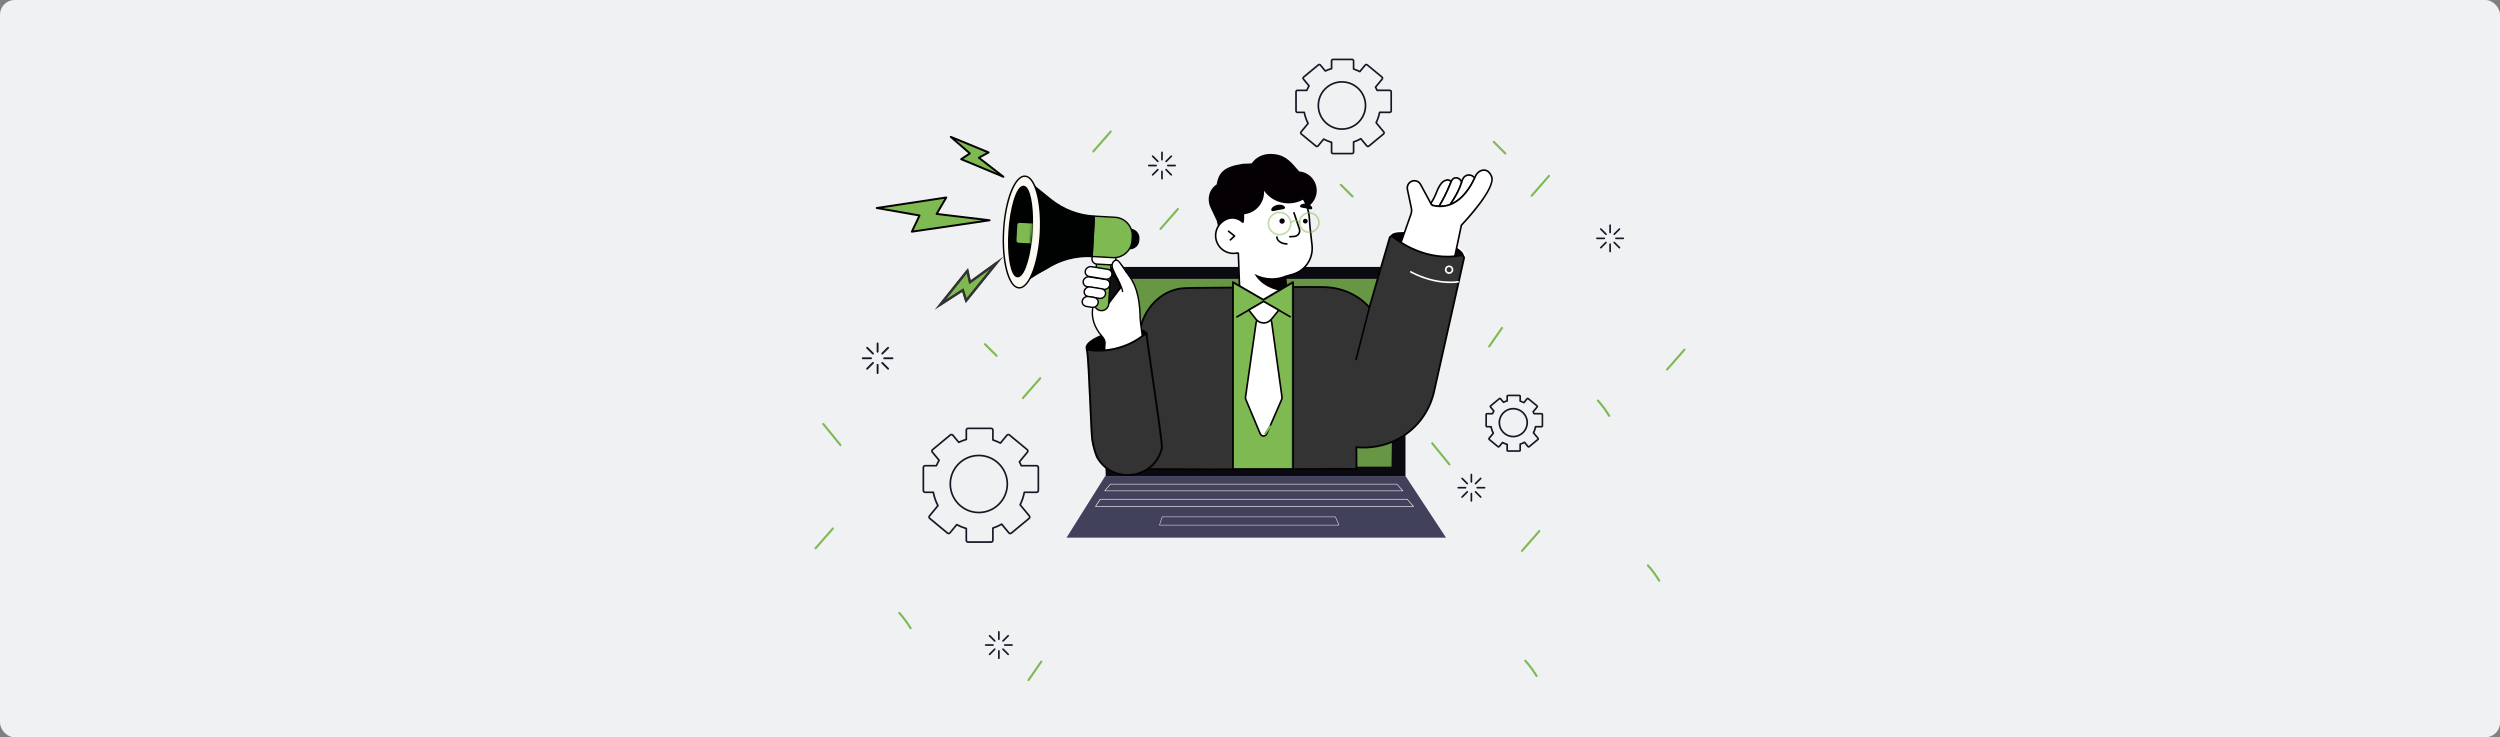 <svg width="1024" height="302" viewBox="0 0 1024 302" fill="none" xmlns="http://www.w3.org/2000/svg">
<rect x="0" y="0" width="1024" height="302" fill="#808080" stroke="none"/>
<g clip-path="url(#clip0_2114_14439)">
<path d="M1024 0H0V302H1024V0Z" fill="#EFF1F3"/>
<path d="M405.99 222.384H396.491C395.914 222.384 395.449 221.915 395.449 221.342V216.736C394.252 216.385 393.085 215.912 391.972 215.326L389.344 218.497C389.168 218.711 388.917 218.844 388.641 218.87C388.365 218.899 388.093 218.811 387.879 218.635L380.565 212.582C380.121 212.213 380.058 211.557 380.427 211.113L383.774 207.072C382.946 205.47 382.352 203.763 382 201.989H378.899C378.322 201.989 377.857 201.52 377.857 200.947V191.45C377.857 190.873 378.326 190.409 378.899 190.409H383.293C383.573 189.781 383.887 189.166 384.23 188.572L381.603 185.397C381.427 185.183 381.343 184.911 381.368 184.635C381.393 184.359 381.527 184.108 381.741 183.928L389.059 177.875C389.273 177.699 389.549 177.611 389.821 177.64C390.097 177.666 390.348 177.799 390.528 178.013L392.792 180.749C393.65 180.347 394.545 180.013 395.453 179.745V176.151C395.453 175.578 395.922 175.109 396.495 175.109H405.994C406.571 175.109 407.036 175.578 407.036 176.151V179.95C407.94 180.251 408.827 180.623 409.681 181.058L412.2 178.017C412.564 177.574 413.225 177.511 413.668 177.879L420.983 183.933C421.196 184.108 421.33 184.359 421.355 184.64C421.38 184.916 421.301 185.188 421.121 185.401L417.966 189.212C418.175 189.61 418.372 190.011 418.552 190.413H424.611C425.188 190.413 425.653 190.881 425.653 191.455V200.951C425.653 201.524 425.184 201.993 424.611 201.993H419.845C419.522 203.629 418.987 205.214 418.255 206.708L421.903 211.117C422.272 211.561 422.209 212.218 421.765 212.586L414.447 218.639C414.003 219.008 413.342 218.945 412.978 218.501L410.204 215.146C409.191 215.703 408.128 216.171 407.032 216.535V221.342C407.032 221.915 406.563 222.384 405.99 222.384ZM391.888 214.54C391.942 214.54 392.001 214.552 392.055 214.581C393.273 215.242 394.562 215.765 395.893 216.138C396.043 216.18 396.148 216.318 396.148 216.472V221.338C396.148 221.53 396.303 221.685 396.495 221.685H405.994C406.186 221.685 406.341 221.53 406.341 221.338V216.28C406.341 216.129 406.438 215.995 406.584 215.949C407.81 215.56 409.003 215.037 410.12 214.397C410.266 214.314 410.45 214.347 410.559 214.477L413.518 218.054C413.639 218.2 413.861 218.221 414.007 218.1L421.322 212.046C421.468 211.925 421.489 211.703 421.368 211.557L417.572 206.971C417.485 206.867 417.468 206.716 417.531 206.595C418.33 205.014 418.895 203.323 419.213 201.579C419.242 201.416 419.389 201.294 419.556 201.294H424.611C424.803 201.294 424.958 201.14 424.958 200.947V191.45C424.958 191.258 424.803 191.103 424.611 191.103H418.326C418.188 191.103 418.062 191.019 418.008 190.894C417.782 190.371 417.526 189.848 417.246 189.334C417.179 189.208 417.192 189.053 417.284 188.944L420.585 184.953C420.644 184.882 420.673 184.79 420.665 184.698C420.656 184.606 420.61 184.522 420.539 184.464L413.225 178.41C413.074 178.289 412.857 178.31 412.735 178.456L410.04 181.715C409.936 181.841 409.756 181.878 409.609 181.799C408.639 181.289 407.626 180.862 406.588 180.531C406.446 180.485 406.345 180.351 406.345 180.201V176.151C406.345 175.959 406.191 175.804 405.998 175.804H396.499C396.307 175.804 396.152 175.959 396.152 176.151V180.008C396.152 180.163 396.047 180.301 395.897 180.343C394.851 180.636 393.825 181.021 392.85 181.494C392.708 181.565 392.532 181.527 392.432 181.401L389.992 178.456C389.934 178.385 389.85 178.339 389.758 178.331C389.658 178.322 389.574 178.352 389.503 178.41L382.188 184.464C382.117 184.522 382.075 184.606 382.067 184.698C382.059 184.79 382.088 184.882 382.142 184.953L384.929 188.317C385.025 188.43 385.034 188.589 384.959 188.719C384.54 189.417 384.168 190.149 383.845 190.894C383.791 191.024 383.666 191.103 383.527 191.103H378.904C378.711 191.103 378.556 191.258 378.556 191.45V200.947C378.556 201.14 378.711 201.294 378.904 201.294H382.293C382.46 201.294 382.607 201.416 382.636 201.579C382.975 203.457 383.603 205.265 384.502 206.951C384.569 207.076 384.553 207.227 384.465 207.335L380.971 211.557C380.849 211.703 380.87 211.925 381.017 212.046L388.331 218.1C388.402 218.158 388.49 218.183 388.586 218.179C388.679 218.171 388.762 218.125 388.821 218.054L391.629 214.665C391.687 214.586 391.788 214.54 391.888 214.54ZM400.918 210.268C394.286 210.268 388.888 204.871 388.888 198.24C388.888 191.609 394.286 186.213 400.918 186.213C407.551 186.213 412.949 191.609 412.949 198.24C412.949 204.875 407.555 210.268 400.918 210.268ZM400.918 186.911C394.667 186.911 389.582 191.994 389.582 198.245C389.582 204.495 394.667 209.578 400.918 209.578C407.17 209.578 412.254 204.495 412.254 198.245C412.254 191.994 407.17 186.911 400.918 186.911Z" fill="#121924"/>
<path d="M622.321 185.095H617.676C617.295 185.095 616.99 184.786 616.99 184.409V182.288C616.484 182.129 615.99 181.933 615.513 181.69L614.32 183.133C614.078 183.426 613.642 183.468 613.354 183.225L609.776 180.263C609.634 180.146 609.546 179.983 609.529 179.799C609.512 179.615 609.567 179.439 609.684 179.297L611.245 177.41C610.881 176.686 610.613 175.917 610.445 175.126H609.073C608.692 175.126 608.387 174.816 608.387 174.44V169.796C608.387 169.415 608.696 169.11 609.073 169.11H611.107C611.215 168.871 611.337 168.637 611.467 168.407L610.257 166.947C610.014 166.654 610.056 166.219 610.349 165.981L613.927 163.019C614.22 162.78 614.655 162.818 614.894 163.111L615.915 164.345C616.266 164.19 616.622 164.052 616.99 163.939V162.312C616.99 161.931 617.3 161.625 617.676 161.625H622.321C622.702 161.625 623.007 161.935 623.007 162.312V164.044C623.371 164.169 623.727 164.32 624.074 164.491L625.217 163.111C625.459 162.818 625.895 162.776 626.183 163.019L629.761 165.981C630.054 166.223 630.092 166.658 629.853 166.947L628.384 168.721C628.451 168.851 628.514 168.98 628.573 169.11H631.422C631.803 169.11 632.109 169.419 632.109 169.796V174.44C632.109 174.82 631.799 175.126 631.422 175.126H629.238C629.083 175.854 628.845 176.557 628.527 177.23L630.238 179.301C630.355 179.443 630.41 179.619 630.393 179.803C630.376 179.987 630.288 180.15 630.146 180.267L626.568 183.229C626.275 183.472 625.84 183.43 625.602 183.137L624.338 181.61C623.911 181.836 623.463 182.033 623.007 182.192V184.418C623.007 184.79 622.698 185.095 622.321 185.095ZM615.421 180.903C615.475 180.903 615.534 180.916 615.588 180.945C616.174 181.263 616.793 181.514 617.429 181.694C617.58 181.736 617.685 181.874 617.685 182.029V184.409L622.325 184.401L622.317 181.933C622.317 181.782 622.413 181.648 622.56 181.602C623.145 181.414 623.719 181.167 624.254 180.857C624.401 180.774 624.585 180.807 624.694 180.937L626.142 182.686L629.711 179.724L627.853 177.49C627.765 177.385 627.748 177.234 627.811 177.113C628.196 176.356 628.464 175.544 628.619 174.708C628.648 174.544 628.794 174.423 628.962 174.423H631.435L631.427 169.783L628.359 169.792C628.221 169.792 628.096 169.708 628.041 169.583C627.932 169.327 627.811 169.076 627.677 168.834C627.61 168.708 627.623 168.553 627.715 168.445L629.33 166.491L625.752 163.542L624.443 165.136C624.338 165.265 624.154 165.294 624.012 165.219C623.547 164.972 623.062 164.767 622.564 164.613C622.417 164.567 622.321 164.433 622.321 164.282V162.303L617.68 162.312L617.689 164.19C617.689 164.345 617.584 164.483 617.434 164.525C616.931 164.667 616.442 164.851 615.973 165.077C615.831 165.148 615.655 165.11 615.555 164.985L614.362 163.542L610.793 166.504L612.157 168.139C612.253 168.252 612.262 168.411 612.186 168.541C611.985 168.871 611.805 169.223 611.651 169.583C611.596 169.708 611.471 169.792 611.333 169.792H609.077V174.431L610.73 174.423C610.897 174.423 611.044 174.544 611.073 174.708C611.236 175.611 611.538 176.477 611.969 177.285C612.036 177.41 612.019 177.561 611.931 177.669L610.224 179.736L613.801 182.686L615.166 181.029C615.22 180.949 615.32 180.903 615.421 180.903ZM619.84 179.171C616.496 179.171 613.776 176.452 613.776 173.109C613.776 169.767 616.496 167.047 619.84 167.047C623.183 167.047 625.903 169.767 625.903 173.109C625.903 176.452 623.183 179.171 619.84 179.171ZM619.84 167.742C616.881 167.742 614.471 170.147 614.471 173.109C614.471 176.067 616.877 178.477 619.84 178.477C622.798 178.477 625.208 176.071 625.208 173.109C625.208 170.152 622.798 167.742 619.84 167.742Z" fill="#121924"/>
<path d="M553.843 63.241H545.985C545.474 63.241 545.06 62.827 545.06 62.316V58.551C544.093 58.263 543.156 57.882 542.261 57.417L540.118 60.003C539.963 60.191 539.742 60.308 539.495 60.333C539.256 60.358 539.009 60.283 538.821 60.124L532.766 55.116C532.578 54.958 532.461 54.74 532.435 54.493C532.41 54.246 532.486 54.008 532.645 53.819L535.39 50.506C534.716 49.201 534.235 47.808 533.942 46.369H531.423C530.912 46.369 530.498 45.954 530.498 45.444V37.587C530.498 37.077 530.912 36.663 531.423 36.663H535.021C535.243 36.169 535.49 35.684 535.762 35.211L533.611 32.613C533.285 32.22 533.343 31.638 533.733 31.312L539.788 26.304C540.181 25.982 540.763 26.036 541.089 26.425L542.934 28.655C543.621 28.337 544.336 28.07 545.06 27.852V24.924C545.06 24.413 545.474 23.999 545.985 23.999H553.843C554.354 23.999 554.768 24.413 554.768 24.924V28.024C555.488 28.266 556.199 28.563 556.877 28.906L558.932 26.425C559.258 26.032 559.84 25.978 560.233 26.304L566.288 31.312C566.476 31.467 566.594 31.688 566.619 31.935C566.644 32.182 566.568 32.421 566.414 32.609L563.828 35.73C563.987 36.035 564.137 36.345 564.279 36.658H569.255C569.765 36.658 570.18 37.073 570.18 37.583V45.44C570.18 45.95 569.765 46.364 569.255 46.364H565.359C565.091 47.695 564.66 48.979 564.066 50.197L567.062 53.815C567.221 54.004 567.292 54.246 567.271 54.489C567.246 54.736 567.133 54.958 566.941 55.112L560.886 60.124C560.698 60.283 560.455 60.358 560.212 60.329C559.965 60.304 559.743 60.191 559.589 59.999L557.325 57.263C556.509 57.706 555.655 58.083 554.776 58.38V62.312C554.768 62.827 554.354 63.241 553.843 63.241ZM542.177 56.631C542.231 56.631 542.29 56.643 542.344 56.673C543.349 57.217 544.411 57.652 545.508 57.957C545.658 57.999 545.763 58.137 545.763 58.292V62.316C545.763 62.442 545.868 62.547 545.989 62.547H553.848C553.973 62.547 554.078 62.446 554.078 62.316V58.133C554.078 57.982 554.174 57.848 554.32 57.802C555.333 57.48 556.312 57.049 557.233 56.522C557.379 56.438 557.563 56.472 557.672 56.602L560.124 59.559C560.162 59.605 560.216 59.635 560.279 59.639C560.338 59.643 560.4 59.626 560.446 59.589L566.501 54.577C566.547 54.539 566.577 54.485 566.581 54.422C566.585 54.359 566.568 54.301 566.531 54.255L563.392 50.46C563.304 50.355 563.288 50.205 563.351 50.084C564.007 48.782 564.476 47.389 564.736 45.95C564.765 45.787 564.911 45.666 565.079 45.666H569.259C569.385 45.666 569.489 45.565 569.489 45.44V37.583C569.489 37.458 569.385 37.353 569.259 37.353H564.058C563.92 37.353 563.794 37.269 563.74 37.144C563.551 36.709 563.338 36.274 563.112 35.855C563.045 35.73 563.058 35.575 563.15 35.466L565.882 32.165C565.92 32.119 565.937 32.061 565.932 31.998C565.928 31.935 565.899 31.881 565.853 31.843L559.798 26.835C559.702 26.756 559.555 26.768 559.476 26.865L557.245 29.559C557.141 29.684 556.961 29.722 556.814 29.643C556.019 29.22 555.178 28.869 554.325 28.597C554.178 28.551 554.082 28.417 554.082 28.266V24.915C554.082 24.79 553.977 24.685 553.852 24.685H545.993C545.868 24.685 545.767 24.79 545.767 24.915V28.107C545.767 28.262 545.663 28.4 545.512 28.442C544.654 28.68 543.809 29.003 543.001 29.392C542.859 29.463 542.683 29.425 542.583 29.3L540.566 26.861C540.486 26.764 540.34 26.752 540.244 26.831L534.18 31.852C534.084 31.931 534.072 32.078 534.151 32.174L536.457 34.956C536.553 35.069 536.561 35.228 536.486 35.353C536.139 35.931 535.833 36.533 535.57 37.148C535.515 37.278 535.39 37.357 535.252 37.357H531.427C531.301 37.357 531.201 37.458 531.201 37.587V45.444C531.201 45.569 531.301 45.67 531.427 45.67H534.231C534.398 45.67 534.544 45.791 534.574 45.954C534.854 47.502 535.373 48.992 536.109 50.381C536.176 50.506 536.16 50.657 536.072 50.766L533.18 54.259C533.143 54.305 533.126 54.363 533.13 54.426C533.134 54.489 533.164 54.543 533.21 54.581L539.265 59.589C539.311 59.626 539.373 59.647 539.432 59.639C539.495 59.635 539.549 59.605 539.587 59.559L541.909 56.752C541.976 56.677 542.077 56.631 542.177 56.631ZM549.65 53.217C544.127 53.217 539.637 48.724 539.637 43.206C539.637 37.684 544.131 33.194 549.65 33.194C555.174 33.194 559.664 37.688 559.664 43.206C559.664 48.724 555.17 53.217 549.65 53.217ZM549.65 33.889C544.512 33.889 540.332 38.068 540.332 43.206C540.332 48.343 544.512 52.523 549.65 52.523C554.789 52.523 558.969 48.343 558.969 43.206C558.969 38.068 554.789 33.889 549.65 33.889Z" fill="#121924"/>
<path d="M452.922 195.421L450.365 109.335H575.683V194.994L453.106 195.262" fill="#0B0A10"/>
<g opacity="0.8">
<path d="M569.961 191.157H458.198L455.695 114.234H571.212L569.961 191.157Z" fill="#7EB951"/>
</g>
<path d="M436.885 220.192H592.255L575.684 194.994H452.711L436.885 220.192Z" fill="#B7B8FB"/>
<g opacity="0.68">
<path d="M436.885 220.192H592.255L575.684 194.994H452.711L436.885 220.192Z" fill="#0B0A10"/>
</g>
<path d="M574.618 201.181H452.493C452.447 201.181 452.41 201.156 452.389 201.114C452.368 201.072 452.376 201.026 452.405 200.993L454.749 198.223C454.77 198.198 454.803 198.181 454.837 198.181H572.166C572.199 198.181 572.228 198.194 572.253 198.219L574.706 200.988C574.735 201.022 574.743 201.072 574.722 201.11C574.701 201.156 574.66 201.181 574.618 201.181ZM452.74 200.951H574.362L572.115 198.411H454.891L452.74 200.951Z" fill="white"/>
<path d="M578.988 207.573H448.712C448.666 207.573 448.624 207.548 448.603 207.51C448.582 207.472 448.582 207.422 448.607 207.385L450.532 204.414C450.553 204.381 450.595 204.36 450.637 204.36H576.36C576.393 204.36 576.427 204.377 576.452 204.402L579.08 207.372C579.113 207.41 579.118 207.46 579.101 207.502C579.08 207.548 579.034 207.573 578.988 207.573ZM448.938 207.33H578.716L576.306 204.607H450.704L448.938 207.33Z" fill="white"/>
<path d="M548.458 215.174H474.928C474.899 215.174 474.87 215.158 474.849 215.133C474.832 215.107 474.824 215.074 474.836 215.045L475.924 211.689C475.937 211.648 475.974 211.623 476.016 211.623H546.977C547.015 211.623 547.052 211.648 547.065 211.681L548.546 215.036C548.559 215.066 548.554 215.103 548.538 215.128C548.521 215.158 548.492 215.174 548.458 215.174ZM475.062 214.978H548.308L546.91 211.819H476.087L475.062 214.978Z" fill="white"/>
<path d="M583.483 104.663C591.886 107.01 599.209 107.093 599.836 104.851C600.464 102.608 594.162 98.881 585.755 96.534C577.353 94.187 570.03 94.103 569.402 96.346C568.775 98.588 575.081 102.311 583.483 104.663Z" fill="#050004"/>
<path d="M594.836 106.816C594.748 106.816 594.66 106.816 594.573 106.816C591.455 106.783 587.484 106.13 583.392 104.988C579.299 103.846 575.567 102.34 572.884 100.754C570.901 99.583 568.633 97.851 569.081 96.252C569.876 93.399 578.316 94.102 585.848 96.206C593.38 98.311 600.958 102.089 600.159 104.942C599.732 106.477 597.087 106.816 594.836 106.816ZM583.576 104.335C587.614 105.465 591.522 106.105 594.581 106.138C597.426 106.18 599.263 105.653 599.514 104.753C600.008 102.984 594.443 99.302 585.668 96.851C576.893 94.399 570.223 94.659 569.729 96.432C569.478 97.332 570.788 98.729 573.227 100.172C575.864 101.729 579.538 103.21 583.576 104.335Z" fill="white"/>
<path d="M586.97 84.179C586.644 84.103 586.363 83.878 586.204 83.585L586.07 83.338C586.736 82.279 587.363 81.196 587.865 80.054C588.64 78.284 589.242 76.389 590.531 74.904C591.355 73.954 593.464 72.963 594.36 74.49C594.364 74.498 594.364 74.502 594.368 74.51C592.661 78.857 590.761 82.397 589.435 84.522C588.648 84.488 587.828 84.384 586.97 84.179Z" fill="white"/>
<path d="M589.437 84.857C589.433 84.857 589.429 84.857 589.425 84.857C588.563 84.819 587.734 84.706 586.893 84.51C586.474 84.414 586.115 84.133 585.905 83.744L585.771 83.497C585.713 83.389 585.717 83.259 585.784 83.159C586.583 81.891 587.127 80.891 587.554 79.92C587.713 79.556 587.864 79.188 588.014 78.82C588.604 77.385 589.215 75.904 590.274 74.687C590.889 73.98 592.124 73.277 593.182 73.377C593.814 73.436 594.32 73.762 594.651 74.323C594.697 74.411 594.718 74.544 594.684 74.636C592.655 79.803 590.538 83.397 589.722 84.702C589.659 84.798 589.55 84.857 589.437 84.857ZM586.458 83.351L586.5 83.426C586.617 83.64 586.822 83.803 587.048 83.853C587.78 84.025 588.508 84.133 589.257 84.175C590.119 82.778 592.086 79.372 593.994 74.549C593.776 74.243 593.492 74.08 593.119 74.047C592.308 73.975 591.295 74.536 590.785 75.13C589.797 76.268 589.207 77.695 588.638 79.079C588.483 79.452 588.332 79.824 588.169 80.192C587.751 81.15 587.219 82.133 586.458 83.351Z" fill="#050004"/>
<path d="M589.438 84.521C590.764 82.4 592.664 78.86 594.371 74.509C594.392 74.459 594.409 74.413 594.43 74.363C594.898 73.158 595.668 72.815 596.426 72.84C597.535 72.874 598.38 73.656 598.698 74.647C597.539 78.396 595.576 81.463 593.965 83.814C592.597 84.32 591.086 84.588 589.438 84.521Z" fill="white"/>
<path d="M589.947 84.869C589.771 84.869 589.6 84.865 589.424 84.856C589.303 84.852 589.198 84.781 589.139 84.677C589.085 84.572 589.089 84.442 589.152 84.342C589.955 83.053 592.048 79.501 594.056 74.389L594.115 74.239C594.692 72.762 595.713 72.473 596.433 72.502C597.617 72.54 598.63 73.339 599.015 74.544C599.036 74.611 599.036 74.682 599.015 74.745C597.885 78.397 596.052 81.351 594.24 83.999C594.203 84.058 594.144 84.099 594.081 84.124C592.759 84.618 591.374 84.869 589.947 84.869ZM596.349 73.176C595.613 73.176 595.086 73.607 594.742 74.485L594.684 74.636C592.872 79.242 590.997 82.597 590.035 84.195C591.315 84.187 592.562 83.965 593.751 83.534C595.496 80.978 597.253 78.133 598.345 74.653C598.027 73.778 597.282 73.205 596.416 73.176C596.391 73.176 596.37 73.176 596.349 73.176Z" fill="#050004"/>
<path d="M593.965 83.811C595.572 81.46 597.534 78.397 598.698 74.645C598.76 74.444 598.823 74.243 598.882 74.038C599.099 73.256 599.539 72.536 600.221 72.097C602.062 70.917 603.723 72.536 603.723 72.536C603.824 72.683 603.899 72.854 603.962 73.038C602.556 76.134 599.329 81.807 593.965 83.811Z" fill="white"/>
<path d="M593.967 84.15C593.866 84.15 593.766 84.104 593.703 84.02C593.611 83.903 593.607 83.744 593.691 83.623C595.473 81.016 597.277 78.117 598.377 74.549L598.411 74.436C598.461 74.272 598.511 74.114 598.557 73.946C598.817 73.017 599.344 72.26 600.039 71.812C601.675 70.763 603.315 71.67 603.959 72.294C604.11 72.503 604.198 72.687 604.282 72.925C604.311 73.009 604.307 73.097 604.269 73.176C602.804 76.389 599.536 82.087 594.084 84.125C594.046 84.141 594.009 84.15 593.967 84.15ZM601.645 72.001C601.26 72.001 600.838 72.101 600.407 72.377C599.85 72.733 599.423 73.356 599.21 74.126C599.164 74.298 599.11 74.465 599.059 74.632L599.026 74.745C598.03 77.967 596.486 80.644 594.892 83.05C599.436 80.832 602.256 75.946 603.604 73.022C603.558 72.9 603.507 72.804 603.449 72.725C603.436 72.72 602.671 72.001 601.645 72.001Z" fill="#050004"/>
<path d="M577.943 87.698C578.219 86.911 578.273 86.066 578.102 85.25L576.486 77.615C576.252 76.498 576.666 75.348 577.558 74.637C578.943 73.536 580.985 73.946 581.843 75.494L586.073 83.338L586.207 83.585C586.366 83.882 586.646 84.104 586.973 84.179C587.831 84.38 588.651 84.485 589.442 84.518C591.095 84.589 592.601 84.322 593.969 83.807C599.334 81.803 602.556 76.13 603.966 73.034C604.104 72.729 604.225 72.449 604.33 72.202C604.828 71.005 605.824 70.043 607.088 69.754C608.36 69.462 609.891 69.784 610.942 72.252C613.038 77.189 598.589 92.241 598.589 92.241L594.735 110.544C591.295 116.037 572.666 102.713 572.666 102.713L577.943 87.698Z" fill="white"/>
<path d="M591.808 112.214C585.431 112.214 573.016 103.391 572.459 102.993C572.338 102.906 572.287 102.751 572.338 102.609L577.623 87.59C577.878 86.862 577.928 86.079 577.769 85.326L576.154 77.691C575.89 76.44 576.346 75.173 577.347 74.382C578.083 73.796 579.037 73.566 579.962 73.75C580.887 73.934 581.677 74.516 582.134 75.34L586.498 83.431C586.615 83.644 586.82 83.808 587.046 83.858C587.845 84.046 588.632 84.155 589.452 84.188C590.967 84.251 592.453 84.021 593.846 83.498C599.072 81.544 602.232 76.018 603.654 72.901C603.788 72.6 603.91 72.324 604.014 72.081C604.579 70.726 605.701 69.734 607.006 69.433C608.287 69.136 610.069 69.362 611.245 72.127C613.354 77.089 600.089 91.154 598.892 92.413L595.059 110.624C595.051 110.662 595.039 110.7 595.013 110.733C594.557 111.465 593.838 111.93 592.879 112.122C592.545 112.185 592.189 112.214 591.808 112.214ZM573.057 102.592C574.827 103.83 587.473 112.503 592.745 111.457C593.503 111.306 594.047 110.967 594.407 110.419L598.248 92.175C598.261 92.112 598.29 92.058 598.336 92.012C598.478 91.861 612.609 77.064 610.622 72.386C609.827 70.512 608.659 69.738 607.157 70.085C606.061 70.341 605.115 71.182 604.634 72.336C604.529 72.587 604.408 72.872 604.265 73.177C602.801 76.39 599.533 82.088 594.08 84.13C592.599 84.682 591.034 84.929 589.423 84.862C588.561 84.824 587.732 84.711 586.891 84.515C586.473 84.418 586.113 84.138 585.908 83.749L581.544 75.662C581.184 75.014 580.56 74.558 579.828 74.411C579.1 74.265 578.347 74.449 577.761 74.909C576.962 75.541 576.597 76.558 576.807 77.553L578.422 85.188C578.606 86.063 578.547 86.97 578.25 87.816L573.057 102.592Z" fill="#050004"/>
<path d="M598.454 104.615C584.553 107.184 573.59 99.449 570.46 96.93C570.025 96.579 569.376 96.788 569.221 97.323L560.89 125.885C556.333 120.772 549.449 117.664 542.089 117.593L535.528 117.53L490.753 117.907L490.745 117.881L489.561 117.911H489.168L489.163 117.919L485.556 118.007C477.12 118.212 469.53 124.542 467.22 133.913C467.128 134.289 467.04 134.674 466.965 135.059L459.713 192.094L482.104 192.169L496.788 192.244L555.634 192.056L555.563 183.183C566.271 184.187 576.954 179.539 583.043 170.49C585.235 167.231 586.813 163.503 587.608 159.449L599.642 105.849C599.806 105.13 599.178 104.481 598.454 104.615Z" fill="#333333"/>
<path d="M496.794 192.621L482.111 192.545L459.297 192.466L466.599 135.017C466.678 134.599 466.766 134.21 466.862 133.829C469.16 124.508 476.842 117.852 485.55 117.638L491.028 117.504L491.036 117.534L535.522 117.157L542.091 117.22C549.276 117.291 556.026 120.169 560.716 125.148L568.864 97.222C568.973 96.85 569.261 96.557 569.629 96.44C569.998 96.327 570.395 96.403 570.697 96.641C573.714 99.067 584.623 106.795 598.39 104.251C598.854 104.167 599.327 104.318 599.653 104.657C599.98 104.996 600.114 105.473 600.009 105.933L587.974 159.533C587.188 163.549 585.635 167.31 583.355 170.699C577.392 179.564 566.918 184.475 555.942 183.592L556.013 192.432L496.794 192.621ZM460.138 191.725L482.111 191.801L496.794 191.876L555.264 191.688L555.193 182.772L555.603 182.81C566.458 183.827 576.852 179.028 582.735 170.28C584.957 166.975 586.476 163.306 587.242 159.374L599.277 105.765C599.327 105.548 599.264 105.33 599.109 105.171C598.954 105.012 598.741 104.941 598.515 104.983C584.434 107.585 573.299 99.699 570.219 97.222C570.111 97.135 569.977 97.11 569.847 97.151C569.713 97.193 569.613 97.294 569.575 97.432L561.055 126.637L560.608 126.135C556.042 121.015 549.289 118.04 542.079 117.969L535.517 117.906L490.463 118.287L490.459 118.266L485.563 118.387C477.19 118.592 469.796 125.018 467.578 134.013C467.486 134.385 467.402 134.762 467.327 135.142L460.138 191.725Z" fill="#020202"/>
<path d="M555.442 147.538C555.413 147.538 555.388 147.534 555.359 147.526C555.179 147.48 555.07 147.296 555.116 147.116L560.702 125.399C560.748 125.219 560.932 125.11 561.112 125.156C561.292 125.202 561.401 125.386 561.355 125.566L555.769 147.283C555.731 147.438 555.593 147.538 555.442 147.538Z" fill="#020202"/>
<path d="M594.117 115.975C590.59 115.975 584.506 115.305 577.668 111.645C577.505 111.557 577.442 111.352 577.53 111.189C577.618 111.025 577.823 110.963 577.986 111.051C588.489 116.677 597.109 115.109 597.197 115.092C597.377 115.058 597.557 115.176 597.59 115.36C597.624 115.544 597.507 115.719 597.323 115.753C597.293 115.761 596.113 115.975 594.117 115.975Z" fill="white"/>
<path d="M593.551 112.192C593.542 112.192 593.538 112.192 593.53 112.192C593.07 112.188 592.639 112.004 592.312 111.673C591.99 111.343 591.814 110.908 591.818 110.447C591.823 109.987 592.007 109.556 592.337 109.23C593.019 108.565 594.116 108.577 594.781 109.255C595.103 109.586 595.279 110.021 595.275 110.481C595.271 110.941 595.087 111.376 594.756 111.698C594.434 112.016 594.003 112.192 593.551 112.192ZM593.551 109.41C593.283 109.41 593.019 109.51 592.814 109.711C592.4 110.117 592.392 110.786 592.798 111.2C593.204 111.615 593.873 111.623 594.287 111.217C594.702 110.811 594.71 110.142 594.304 109.728C594.099 109.514 593.823 109.41 593.551 109.41Z" fill="white"/>
<path d="M496.469 77.903C495.13 80.007 495.109 82.693 496.176 84.948L498.967 90.855L498.833 90.884C498.833 90.884 501.745 106.146 508.984 102.138C510.273 101.427 511.252 100.511 512.001 99.49C513.918 100.272 516.006 100.716 518.203 100.712C527.103 100.703 534.326 93.6 534.556 84.76C535.464 84.605 536.159 84.258 536.489 83.63C537.636 82.605 538.477 81.225 538.82 79.606C539.682 75.539 537.083 71.548 533.02 70.686C532.677 70.615 532.334 70.573 531.995 70.548C528.735 66.996 526.605 63.315 520.153 63.386C517.345 63.419 514.613 64.687 513.014 67.063C512.997 67.088 512.993 67.126 512.968 67.143C512.688 67.364 509.533 67.352 509.097 67.419C505.972 67.904 501.95 68.695 500.088 71.519C499.264 72.765 498.879 74.238 498.649 75.723C497.766 76.279 497.025 77.028 496.469 77.903Z" fill="#050004"/>
<path d="M506.636 103.146C506.021 103.146 505.418 103.008 504.833 102.736C500.397 100.657 498.577 91.344 498.501 90.951L498.439 90.625L498.476 90.616L495.869 85.094C494.719 82.659 494.84 79.835 496.183 77.723C496.744 76.84 497.493 76.083 498.347 75.526C498.535 74.363 498.895 72.727 499.815 71.338C501.636 68.582 505.331 67.669 509.055 67.092C509.214 67.067 509.59 67.055 510.243 67.034C511.001 67.013 512.365 66.971 512.741 66.879C514.327 64.519 517.102 63.088 520.156 63.051C525.868 62.975 528.324 65.825 530.935 68.832C531.333 69.293 531.739 69.757 532.162 70.221C532.513 70.251 532.814 70.293 533.099 70.355C535.153 70.79 536.915 71.999 538.058 73.761C539.204 75.522 539.593 77.622 539.158 79.676C538.815 81.295 537.986 82.734 536.764 83.843C536.43 84.433 535.802 84.835 534.89 85.04C534.513 94.03 527.236 101.042 518.21 101.05C518.206 101.05 518.202 101.05 518.194 101.05C516.11 101.05 514.068 100.665 512.118 99.9C511.31 100.937 510.314 101.791 509.151 102.435C508.289 102.908 507.452 103.146 506.636 103.146ZM499.234 91.148C499.598 92.817 501.439 100.402 505.121 102.125C506.285 102.669 507.494 102.577 508.825 101.845C509.98 101.205 510.959 100.347 511.733 99.293L511.888 99.08L512.13 99.18C514.072 99.975 516.11 100.377 518.19 100.377C518.194 100.377 518.198 100.377 518.202 100.377C526.952 100.368 533.99 93.507 534.22 84.755L534.229 84.479L534.501 84.433C535.371 84.282 535.94 83.96 536.191 83.479L536.267 83.383C537.405 82.362 538.175 81.032 538.493 79.538C538.89 77.66 538.535 75.74 537.488 74.129C536.442 72.518 534.831 71.414 532.952 71.016C532.664 70.954 532.35 70.912 531.973 70.887L531.839 70.878L531.747 70.778C531.287 70.276 530.852 69.774 530.421 69.276C527.805 66.264 525.563 63.666 520.16 63.724C517.323 63.758 514.758 65.076 513.298 67.251C513.302 67.255 513.269 67.339 513.185 67.406C512.963 67.582 512.39 67.64 510.264 67.703C509.783 67.716 509.285 67.732 509.159 67.753C505.59 68.305 502.054 69.167 500.38 71.707C499.707 72.727 499.263 74.024 498.991 75.777L498.966 75.932L498.832 76.016C498.008 76.526 497.288 77.242 496.752 78.087C495.53 80.003 495.426 82.58 496.48 84.809L499.451 91.106L499.234 91.148Z" fill="#050004"/>
<path d="M533.798 81.366C530.99 77.082 530.563 76.877 533.505 81.516C530.526 83.111 526.898 83.462 523.496 82.157C520.65 81.069 518.47 79.006 517.152 76.509C517.587 78.212 517.524 80.056 516.851 81.822C515.591 85.114 512.566 87.202 509.268 87.441L509.285 89.281C509.289 89.892 509.222 90.465 509.097 91.005C507.687 89.766 505.979 89.101 504.197 89.269C503.946 89.294 503.703 89.336 503.46 89.39C503.368 89.411 503.28 89.436 503.188 89.461C503.054 89.499 502.921 89.541 502.791 89.591C502.665 89.637 502.54 89.687 502.414 89.737C501.958 89.938 501.519 90.185 501.109 90.49L501.1 90.465C498.991 91.917 497.69 94.415 497.941 97.142C498.343 101.501 502.494 104.614 506.917 103.589C507.042 103.681 507.097 103.723 507.218 103.815L508.151 129.686L527.818 128.009C527.4 123.101 526.513 113.245 526.513 113.232C526.521 113.19 527.718 112.847 529.199 112.442C529.233 112.433 529.27 112.421 529.304 112.412C534.606 110.948 538.037 105.815 537.392 100.351C536.907 96.234 536.443 92.067 536.409 91.009C536.317 87.662 535.652 84.194 533.798 81.366Z" fill="white"/>
<path d="M508.16 130.021C508.077 130.021 507.997 129.992 507.939 129.938C507.868 129.875 507.83 129.791 507.826 129.699L506.901 103.987L506.851 103.949C504.717 104.397 502.507 103.937 500.758 102.673C498.963 101.376 497.821 99.373 497.615 97.172C497.364 94.436 498.628 91.758 500.917 90.185C500.951 90.164 500.984 90.148 501.022 90.135C501.407 89.859 501.829 89.621 502.281 89.424C502.415 89.37 502.545 89.315 502.679 89.269C502.817 89.219 502.959 89.173 503.101 89.135C503.189 89.11 503.285 89.085 503.382 89.06C503.687 88.989 503.934 88.951 504.168 88.926C505.792 88.775 507.441 89.29 508.872 90.378C508.926 90.01 508.951 89.641 508.947 89.278L508.93 87.437C508.93 87.257 509.064 87.11 509.244 87.098C512.508 86.864 515.37 84.743 516.538 81.697C517.165 80.061 517.266 78.296 516.827 76.589C516.785 76.421 516.873 76.254 517.032 76.191C517.191 76.129 517.37 76.2 517.45 76.35C518.785 78.881 520.973 80.831 523.614 81.843C526.677 83.015 530.083 82.843 533.025 81.383C530.92 78.061 530.978 78.024 531.309 77.81C531.635 77.601 531.702 77.551 534.079 81.178C535.732 83.697 536.632 86.997 536.753 90.989C536.778 91.859 537.121 95.08 537.736 100.301C538.406 105.983 534.899 111.208 529.405 112.726L529.3 112.756C527.802 113.17 527.158 113.358 526.882 113.446C527.024 115.015 527.786 123.524 528.162 127.971C528.179 128.155 528.041 128.319 527.857 128.335L508.19 130.013C508.181 130.017 508.173 130.021 508.16 130.021ZM506.926 103.251C506.997 103.251 507.068 103.272 507.127 103.318L507.428 103.543C507.512 103.602 507.558 103.698 507.562 103.803L508.483 129.323L527.463 127.704C527.058 122.985 526.283 114.337 526.196 113.354L526.187 113.262C526.183 113.228 526.187 113.195 526.191 113.166C526.246 112.91 526.246 112.91 529.121 112.12L529.313 112.417L529.225 112.095C534.401 110.664 537.699 105.744 537.067 100.397C536.439 95.08 536.109 91.926 536.079 91.026C535.962 87.294 535.155 84.199 533.677 81.818C533.673 81.822 533.669 81.822 533.665 81.826C530.481 83.529 526.731 83.772 523.375 82.488C521.107 81.622 519.157 80.099 517.747 78.132C517.831 79.429 517.634 80.726 517.165 81.96C515.944 85.153 512.998 87.399 509.608 87.763L509.621 89.294C509.625 89.892 509.562 90.499 509.424 91.093C509.399 91.21 509.311 91.302 509.198 91.34C509.085 91.378 508.96 91.353 508.872 91.273C507.466 90.039 505.863 89.466 504.227 89.621C504.022 89.637 503.804 89.675 503.537 89.738C503.457 89.759 503.373 89.779 503.285 89.805C503.152 89.842 503.03 89.884 502.905 89.926C502.783 89.968 502.662 90.018 502.545 90.064C502.101 90.256 501.683 90.499 501.315 90.775C501.277 90.805 501.235 90.821 501.189 90.834C499.168 92.277 498.055 94.678 498.281 97.13C498.465 99.138 499.511 100.966 501.147 102.146C502.804 103.343 504.83 103.748 506.846 103.276C506.876 103.251 506.901 103.251 506.926 103.251Z" fill="#050004"/>
<path d="M521.03 113.969C518.452 113.986 516.025 113.346 513.883 112.208C517.473 119.036 527.152 119.588 527.152 119.588L526.579 112.861C524.855 113.555 522.992 113.957 521.03 113.969Z" fill="#050004"/>
<path d="M526.232 90.693C526.157 91.296 525.604 91.722 525.002 91.643C524.399 91.567 523.972 91.015 524.048 90.413C524.123 89.81 524.675 89.384 525.278 89.463C525.88 89.538 526.307 90.091 526.232 90.693Z" fill="#050004"/>
<path d="M535.619 90.697C535.552 91.232 535.062 91.609 534.527 91.542C533.991 91.475 533.615 90.985 533.682 90.454C533.748 89.918 534.238 89.542 534.769 89.609C535.309 89.671 535.686 90.161 535.619 90.697Z" fill="#050004"/>
<path d="M526.101 85.476C525.783 85.694 525.323 85.74 524.883 85.807C524.44 85.865 523.992 85.936 523.607 86.016C523.222 86.091 522.778 86.192 522.347 86.305C521.912 86.409 521.469 86.539 521.096 86.455C520.736 86.38 520.523 86.008 520.82 85.434C521.092 84.882 521.954 84.171 523.23 83.916C524.507 83.669 525.557 84.004 526.005 84.414C526.478 84.84 526.411 85.267 526.101 85.476Z" fill="#050004"/>
<path d="M532.682 84.849C532.966 85.041 533.372 85.083 533.761 85.141C534.155 85.196 534.552 85.258 534.896 85.326C535.239 85.392 535.628 85.484 536.017 85.581C536.402 85.673 536.795 85.79 537.126 85.715C537.444 85.648 537.632 85.317 537.373 84.811C537.13 84.321 536.364 83.69 535.23 83.468C534.096 83.25 533.167 83.547 532.77 83.911C532.351 84.288 532.41 84.669 532.682 84.849Z" fill="#050004"/>
<path d="M528.31 97.295C528.134 97.295 527.984 97.157 527.975 96.977C527.963 96.793 528.105 96.63 528.289 96.621L530.105 96.513C530.737 96.475 531.302 96.153 531.654 95.626C532.009 95.103 532.097 94.458 531.896 93.856L529.687 87.25C529.628 87.074 529.725 86.882 529.9 86.823C530.08 86.765 530.269 86.861 530.327 87.037L532.536 93.643C532.804 94.442 532.687 95.303 532.214 96.002C531.741 96.701 530.988 97.132 530.147 97.182L528.331 97.291C528.327 97.295 528.319 97.295 528.31 97.295Z" fill="#050004"/>
<path d="M527.11 100.257C527.101 100.257 527.097 100.257 527.089 100.257C522.716 100.001 522.67 97.09 522.67 97.06C522.67 96.876 522.821 96.726 523.005 96.726C523.189 96.726 523.339 96.876 523.339 97.06C523.339 97.161 523.415 99.37 527.122 99.587C527.306 99.6 527.449 99.759 527.44 99.943C527.436 100.118 527.29 100.257 527.11 100.257Z" fill="#050004"/>
<path opacity="0.5" d="M536.263 95.466C534.183 95.466 532.346 93.951 532.007 91.835C531.823 90.697 532.095 89.559 532.773 88.626C533.447 87.693 534.447 87.078 535.585 86.898C537.933 86.522 540.15 88.128 540.527 90.475C540.904 92.822 539.297 95.039 536.949 95.416C536.715 95.449 536.489 95.466 536.263 95.466ZM536.267 87.517C536.075 87.517 535.882 87.534 535.69 87.563C533.71 87.881 532.355 89.751 532.673 91.73C532.991 93.709 534.861 95.064 536.84 94.746C538.82 94.428 540.175 92.558 539.857 90.579C539.569 88.793 538.02 87.517 536.267 87.517Z" fill="#7EB951"/>
<g opacity="0.5">
<path d="M524.102 96.462C523.077 96.462 522.077 96.14 521.232 95.529C520.169 94.759 519.47 93.621 519.261 92.324C518.834 89.647 520.663 87.124 523.337 86.693C526.015 86.262 528.538 88.095 528.969 90.768C529.178 92.065 528.869 93.362 528.099 94.429C527.329 95.491 526.191 96.194 524.893 96.399C524.626 96.441 524.362 96.462 524.102 96.462ZM524.115 87.304C523.893 87.304 523.667 87.321 523.441 87.358C521.132 87.727 519.554 89.906 519.922 92.216C520.102 93.332 520.705 94.316 521.625 94.981C522.542 95.646 523.663 95.914 524.785 95.734C525.902 95.554 526.885 94.952 527.551 94.031C528.216 93.115 528.484 91.994 528.304 90.873C527.965 88.793 526.161 87.304 524.115 87.304Z" fill="#7EB951"/>
</g>
<path opacity="0.5" d="M528.789 91.438C528.68 91.438 528.575 91.388 528.508 91.292C528.404 91.137 528.441 90.928 528.596 90.823C530.918 89.237 532.488 90.672 532.504 90.685C532.638 90.811 532.647 91.024 532.517 91.162C532.387 91.296 532.178 91.304 532.04 91.179C531.986 91.129 530.831 90.116 528.973 91.379C528.918 91.421 528.856 91.438 528.789 91.438Z" fill="#7EB951"/>
<path d="M503.937 98.607C503.845 98.607 503.757 98.569 503.69 98.498C503.565 98.36 503.573 98.147 503.711 98.021L505.159 96.695L503 94.971C502.853 94.854 502.832 94.645 502.945 94.499C503.062 94.352 503.272 94.331 503.418 94.444L505.887 96.415C505.962 96.477 506.008 96.569 506.012 96.666C506.017 96.766 505.975 96.858 505.904 96.925L504.167 98.519C504.1 98.578 504.021 98.607 503.937 98.607Z" fill="#050004"/>
<path d="M529.695 192.138H505.002V115.616L517.509 122.816L529.695 115.616V192.138Z" fill="#7EB951"/>
<path d="M529.693 192.478H505.005C504.821 192.478 504.666 192.328 504.666 192.144V115.618C504.666 115.496 504.729 115.388 504.833 115.325C504.938 115.266 505.068 115.266 505.172 115.325L517.508 122.424L529.522 115.325C529.627 115.266 529.756 115.262 529.861 115.321C529.965 115.379 530.032 115.492 530.032 115.614V192.139C530.028 192.328 529.878 192.478 529.693 192.478ZM505.34 191.805H529.355V116.208L517.68 123.106C517.575 123.169 517.445 123.169 517.341 123.106L505.34 116.199V191.805Z" fill="#050004"/>
<g opacity="0.63">
<path d="M529.462 192.478H504.999C504.811 192.478 504.66 192.327 504.66 192.143V115.509C504.66 115.387 504.723 115.279 504.828 115.216C504.932 115.157 505.062 115.157 505.166 115.216L517.385 122.328L529.286 115.22C529.391 115.157 529.52 115.157 529.625 115.216C529.729 115.274 529.796 115.387 529.796 115.509V192.143C529.801 192.327 529.65 192.478 529.462 192.478ZM505.338 191.804H529.127V116.103L517.565 123.01C517.461 123.073 517.327 123.073 517.222 123.01L505.338 116.094V191.804Z" fill="#000201"/>
</g>
<path d="M506.621 130.147C506.504 130.147 506.391 130.088 506.328 129.979C506.236 129.816 506.29 129.611 506.449 129.519L517.388 123.181C517.492 123.123 517.622 123.123 517.727 123.181L528.665 129.473C528.828 129.565 528.882 129.77 528.79 129.933C528.698 130.097 528.493 130.151 528.33 130.059L517.559 123.863L506.788 130.105C506.738 130.13 506.68 130.147 506.621 130.147Z" fill="#050004"/>
<path d="M514.51 132.104L510.167 162.628C510.12 162.962 510.162 163.306 510.292 163.615L516.167 177.626C516.703 178.906 518.318 178.919 518.87 177.647L524.963 163.619C525.097 163.31 525.143 162.963 525.097 162.619L520.879 131.975C520.762 131.13 520.105 130.515 519.343 130.548L515.933 130.686C515.221 130.711 514.623 131.31 514.51 132.104Z" fill="white"/>
<path d="M517.523 178.932C517.519 178.932 517.515 178.932 517.511 178.932C516.791 178.928 516.155 178.476 515.854 177.756L509.979 163.746C509.824 163.382 509.774 162.98 509.832 162.583L514.176 132.059C514.314 131.105 515.046 130.386 515.925 130.352L519.335 130.214C520.264 130.193 521.08 130.917 521.218 131.934L525.436 162.578C525.491 162.984 525.436 163.39 525.277 163.758L519.185 177.786C518.871 178.493 518.239 178.932 517.523 178.932ZM514.845 132.151L510.502 162.675C510.464 162.951 510.498 163.231 510.602 163.482L516.477 177.493C516.674 177.966 517.063 178.25 517.515 178.254C517.519 178.254 517.519 178.254 517.523 178.254C517.971 178.254 518.36 177.978 518.561 177.51L524.654 163.482C524.763 163.227 524.804 162.947 524.763 162.662L520.545 132.017C520.453 131.344 519.942 130.863 519.356 130.879L515.946 131.018C515.398 131.043 514.933 131.52 514.845 132.151Z" fill="#050004"/>
<path d="M511.486 126.988L514.449 130.749C516.043 132.769 519.102 132.794 520.726 130.799L523.776 127.05L517.558 123.469L511.486 126.988Z" fill="white"/>
<path d="M517.608 132.619C517.595 132.619 517.583 132.619 517.575 132.619C516.244 132.606 515.009 132.004 514.185 130.958L511.222 127.197C511.164 127.121 511.139 127.021 511.155 126.925C511.172 126.829 511.235 126.745 511.319 126.695L517.39 123.176C517.495 123.118 517.625 123.118 517.729 123.176L523.947 126.753C524.031 126.803 524.094 126.887 524.111 126.983C524.127 127.08 524.102 127.18 524.04 127.255L520.989 131.004C520.152 132.033 518.926 132.619 517.608 132.619ZM511.992 127.084L514.716 130.539C515.411 131.422 516.457 131.932 517.583 131.945C518.704 131.949 519.759 131.46 520.47 130.585L523.27 127.142L517.566 123.858L511.992 127.084Z" fill="#050004"/>
<path d="M458.29 143.676C451.507 145.291 445.59 144.852 445.075 142.689C444.56 140.53 449.64 137.468 456.423 135.853C463.206 134.238 469.123 134.678 469.638 136.84C470.153 138.999 465.073 142.062 458.29 143.676Z" fill="#000201"/>
<path d="M459.289 143.815C458.988 143.894 458.687 143.97 458.381 144.041C452.251 145.501 445.38 145.555 444.715 142.777C444.054 139.999 450.217 136.954 456.344 135.489C462.474 134.029 469.345 133.975 470.01 136.753C470.638 139.393 465.102 142.279 459.289 143.815ZM455.59 136.452C449.109 138.163 445.066 141.003 445.447 142.606C445.849 144.283 451.188 144.986 458.21 143.313C465.227 141.639 469.68 138.606 469.282 136.929C468.88 135.251 463.541 134.548 456.519 136.222C456.201 136.293 455.892 136.372 455.59 136.452Z" fill="#000201"/>
<path d="M450.178 136.255C447.822 132.92 446.659 128.695 447.964 124.716L450.295 125.273C450.295 125.273 451.718 118.859 451.538 114.32C452.22 112.689 458.497 115.111 458.497 115.111C458.497 115.111 457.685 113.504 457.279 112.697C456.848 111.844 456.718 111.019 456.806 110.066C456.894 109.116 457.747 108.17 458.685 108.359C459.605 108.547 461.714 112.028 462.346 112.831C466.142 117.671 466.895 124.49 467.02 130.444C467.087 133.619 472.272 165.778 471.895 167.276C469.631 176.321 457.455 177.919 452.935 169.757C452.291 168.121 451.835 166.431 451.567 164.707C451.207 162.381 452.647 141.02 452.626 140.304C452.592 139.3 452.019 138.48 451.379 137.711C450.964 137.221 450.521 136.744 450.178 136.255Z" fill="white"/>
<path d="M464.702 174.982C464.246 175.104 463.778 175.196 463.296 175.258C458.898 175.836 454.831 173.782 452.68 169.899C452.015 168.218 451.55 166.498 451.278 164.754C451.006 163.013 451.722 150.944 452.103 144.459C452.233 142.242 452.337 140.493 452.333 140.317C452.308 139.451 451.839 138.723 451.153 137.899C451.027 137.749 450.902 137.602 450.772 137.456C450.483 137.121 450.182 136.774 449.931 136.418C447.274 132.657 446.454 128.356 447.68 124.621C447.726 124.478 447.876 124.395 448.023 124.428L450.065 124.913C450.337 123.616 451.396 118.232 451.241 114.321C451.241 114.279 451.245 114.237 451.262 114.199C451.91 112.643 456.296 113.986 458.212 114.659L457.325 112.902C456.919 112.095 456.413 111.095 456.509 110.032C456.568 109.396 456.919 108.769 457.43 108.388C457.831 108.091 458.296 107.978 458.735 108.066C459.484 108.217 460.606 109.79 461.886 111.672C462.171 112.091 462.418 112.455 462.568 112.643C466.543 117.709 467.188 124.809 467.305 130.432C467.334 131.841 468.397 139.129 469.527 146.839C471.259 158.692 472.377 166.519 472.172 167.339C471.218 171.184 468.414 174.008 464.702 174.982ZM450.408 136.088C450.642 136.418 450.919 136.74 451.211 137.079C451.341 137.23 451.471 137.376 451.596 137.531C452.258 138.322 452.877 139.209 452.91 140.301C452.915 140.493 452.839 141.798 452.68 144.497C452.299 150.96 451.588 162.988 451.848 164.67C452.111 166.373 452.567 168.05 453.199 169.657C455.212 173.288 459.057 175.229 463.213 174.685C467.372 174.141 470.586 171.276 471.603 167.209C471.795 166.427 470.213 155.621 468.945 146.936C467.816 139.204 466.749 131.9 466.719 130.457C466.602 124.926 465.974 117.948 462.108 113.015C461.949 112.81 461.706 112.459 461.405 112.011C460.689 110.957 459.196 108.765 458.618 108.648C458.258 108.577 457.961 108.727 457.773 108.865C457.396 109.145 456.735 109.911 456.693 110.38C456.609 111.275 457.467 113.266 457.84 114.007L458.237 114.944C458.292 115.053 458.965 116.27 458.882 116.362C458.802 116.45 458.702 115.969 458.589 115.923C456.007 114.944 452.329 113.521 451.818 114.379C451.977 118.902 450.58 125.269 450.563 125.336C450.546 125.411 450.5 125.478 450.433 125.52C450.366 125.562 450.287 125.574 450.211 125.558L448.144 125.064C447.106 128.561 447.918 132.565 450.408 136.088Z" fill="#050004"/>
<path d="M447.373 180.061C447.745 182.475 448.39 184.852 449.294 187.144C455.629 198.59 472.718 196.352 475.894 183.659C476.342 181.873 471.158 149.023 469.53 136.464L467.747 137.778C461.249 142.577 453.085 144.534 445.113 143.212C445.963 144.25 446.871 176.798 447.373 180.061Z" fill="#333333"/>
<g opacity="0.24">
<path d="M465.792 194.444C465.156 194.611 464.499 194.741 463.826 194.829C457.666 195.636 451.975 192.758 448.966 187.328C448.037 184.977 447.385 182.567 447.004 180.119C446.799 178.789 446.531 172.823 446.226 165.916C445.82 156.809 445.267 144.333 444.807 143.425C444.707 143.304 444.702 143.149 444.782 143.015C444.861 142.881 445.025 142.819 445.175 142.848C452.996 144.149 461.143 142.191 467.525 137.48L469.307 136.167C469.412 136.087 469.554 136.071 469.675 136.125C469.797 136.175 469.885 136.288 469.901 136.422C470.475 140.848 471.479 147.73 472.542 155.018C474.969 171.635 476.542 182.617 476.254 183.759C474.914 189.118 470.985 193.076 465.792 194.444ZM445.627 143.676C446.033 145.797 446.389 152.591 446.979 165.887C447.272 172.484 447.548 178.718 447.749 180.006C448.117 182.399 448.757 184.755 449.644 187.01C452.477 192.122 457.884 194.85 463.729 194.088C469.579 193.323 474.099 189.294 475.53 183.575C475.802 182.491 473.584 167.318 471.805 155.123C470.789 148.169 469.826 141.589 469.244 137.146L467.977 138.083C461.583 142.798 453.469 144.818 445.627 143.676Z" fill="#050004"/>
</g>
<path d="M465.792 194.444C465.156 194.611 464.499 194.741 463.826 194.829C457.666 195.636 451.975 192.758 448.966 187.328C448.037 184.977 447.385 182.567 447.004 180.119C446.799 178.789 446.531 172.823 446.226 165.916C445.82 156.809 445.267 144.333 444.807 143.425C444.707 143.304 444.702 143.149 444.782 143.015C444.861 142.881 445.025 142.819 445.175 142.848C452.996 144.149 461.143 142.191 467.525 137.48L469.307 136.167C469.412 136.087 469.554 136.071 469.675 136.125C469.797 136.175 469.885 136.288 469.901 136.422C470.475 140.848 471.479 147.73 472.542 155.018C474.969 171.635 476.542 182.617 476.254 183.759C474.914 189.118 470.985 193.076 465.792 194.444ZM445.627 143.676C446.033 145.797 446.389 152.591 446.979 165.887C447.272 172.484 447.548 178.718 447.749 180.006C448.117 182.399 448.757 184.755 449.644 187.01C452.477 192.122 457.884 194.85 463.729 194.088C469.579 193.323 474.099 189.294 475.53 183.575C475.802 182.491 473.584 167.318 471.805 155.123C470.789 148.169 469.826 141.589 469.244 137.146L467.977 138.083C461.583 142.798 453.469 144.818 445.627 143.676Z" fill="#050004"/>
<path d="M459.042 117.731L452.527 126.261L445.693 115.735L446.283 110.522L456.791 113.233L459.042 117.731Z" fill="#111111"/>
<path d="M452.502 126.914L445.305 115.827L445.957 110.054L457.046 112.915L459.478 117.772L452.502 126.914ZM446.083 115.643L452.552 125.608L458.599 117.685L456.532 113.551L446.606 110.991L446.083 115.643Z" fill="#000201"/>
<path d="M451.019 127.235C452.655 127.327 454.053 126.072 454.141 124.44L455.024 108.455C455.116 106.819 453.86 105.422 452.228 105.334C450.592 105.242 449.195 106.497 449.103 108.128L448.22 124.114C448.128 125.75 449.383 127.147 451.019 127.235Z" fill="#7EB951"/>
<path d="M452.005 127.428C451.687 127.512 451.348 127.549 450.997 127.528C450.126 127.482 449.331 127.097 448.75 126.449C448.168 125.801 447.875 124.964 447.925 124.098L448.808 108.112C448.854 107.242 449.239 106.447 449.888 105.866C450.537 105.284 451.369 104.991 452.24 105.042C454.031 105.142 455.412 106.677 455.311 108.472L454.428 124.458C454.353 125.901 453.336 127.077 452.005 127.428ZM451.373 105.707C450.972 105.811 450.595 106.016 450.277 106.301C449.746 106.778 449.432 107.43 449.39 108.146L448.507 124.131C448.469 124.843 448.708 125.529 449.185 126.06C449.662 126.591 450.315 126.905 451.03 126.947C452.499 127.031 453.767 125.897 453.847 124.424L454.729 108.439C454.809 106.966 453.679 105.703 452.206 105.623C451.922 105.611 451.641 105.64 451.373 105.707Z" fill="#050004"/>
<path d="M449.264 108.175L454.804 108.48C455.963 108.543 456.955 107.656 457.022 106.497L457.089 105.263C457.152 104.104 456.265 103.113 455.105 103.046L449.565 102.74C448.406 102.678 447.414 103.565 447.347 104.723L447.28 105.958C447.218 107.116 448.105 108.108 449.264 108.175Z" fill="#FCF8F2"/>
<path d="M455.535 108.694C455.296 108.757 455.045 108.782 454.79 108.769L449.249 108.464C447.931 108.393 446.919 107.259 446.99 105.941L447.057 104.707C447.128 103.389 448.258 102.377 449.58 102.448L455.12 102.753C455.761 102.787 456.346 103.071 456.773 103.548C457.2 104.025 457.418 104.64 457.38 105.276L457.313 106.51C457.28 107.15 456.995 107.736 456.518 108.163C456.233 108.422 455.899 108.602 455.535 108.694ZM448.99 103.088C448.249 103.285 447.684 103.937 447.643 104.74L447.576 105.975C447.521 106.97 448.287 107.828 449.287 107.882L454.827 108.188C455.313 108.213 455.777 108.05 456.137 107.728C456.497 107.405 456.71 106.962 456.736 106.477L456.802 105.242C456.828 104.757 456.664 104.293 456.342 103.933C456.02 103.573 455.576 103.36 455.091 103.335L449.551 103.029C449.358 103.021 449.17 103.042 448.99 103.088Z" fill="#000201"/>
<path d="M458.584 101.602L462.618 101.823C464.589 101.932 466.275 100.422 466.384 98.451L466.426 97.707C466.535 95.736 465.024 94.05 463.053 93.942L459.019 93.72L458.584 101.602Z" fill="#000201"/>
<path d="M463.807 101.995C463.422 102.095 463.016 102.137 462.601 102.116L458.568 101.894C458.492 101.89 458.417 101.857 458.367 101.798C458.317 101.74 458.287 101.664 458.291 101.589L458.727 93.707C458.735 93.544 458.873 93.423 459.032 93.431L463.066 93.653C465.196 93.77 466.832 95.598 466.715 97.728L466.673 98.472C466.614 99.501 466.162 100.451 465.393 101.137C464.932 101.547 464.388 101.84 463.807 101.995ZM458.89 101.325L462.635 101.53C463.509 101.576 464.351 101.284 465.008 100.698C465.66 100.112 466.045 99.309 466.095 98.435L466.137 97.69C466.238 95.883 464.849 94.331 463.041 94.23L459.296 94.025L458.89 101.325Z" fill="#000201"/>
<path d="M447.338 105.063L455.803 105.531C459.937 105.757 463.477 102.59 463.703 98.457L463.791 96.896C464.017 92.763 460.85 89.224 456.715 88.998L448.25 88.529L447.338 105.063Z" fill="#7EB951"/>
<path d="M458.195 105.577C457.429 105.778 456.617 105.866 455.785 105.82L447.32 105.351C447.161 105.343 447.035 105.205 447.043 105.046L447.956 88.516C447.964 88.357 448.102 88.232 448.261 88.24L456.726 88.709C461.015 88.943 464.313 92.624 464.078 96.917L463.995 98.477C463.802 101.929 461.375 104.74 458.195 105.577ZM447.642 104.786L455.814 105.238C459.781 105.456 463.187 102.406 463.409 98.44L463.497 96.879C463.714 92.913 460.664 89.508 456.697 89.286L448.525 88.834L447.642 104.786Z" fill="#050004"/>
<path d="M448.239 88.533L447.331 105.063C440.778 104.703 434.267 106.422 428.685 109.995L416.328 117.902L418.839 72.364L430.254 81.58C435.409 85.743 441.686 88.169 448.239 88.533Z" fill="#000201"/>
<path d="M416.586 116.847C416.506 116.868 416.422 116.855 416.355 116.813C416.268 116.759 416.213 116.659 416.222 116.55L418.552 72.35C418.557 72.242 418.623 72.145 418.724 72.099C418.824 72.058 418.941 72.07 419.025 72.137L430.44 81.353C435.575 85.499 441.739 87.88 448.262 88.24C448.421 88.248 448.547 88.386 448.538 88.545L447.626 105.074C447.622 105.154 447.589 105.225 447.53 105.275C447.471 105.325 447.396 105.355 447.321 105.35C440.797 104.991 434.407 106.681 428.85 110.237L416.657 116.813C416.627 116.83 416.607 116.838 416.586 116.847ZM419.1 72.949L416.828 116.056L428.545 109.735C434.11 106.175 440.508 104.451 447.053 104.752L447.932 88.8C441.391 88.378 435.219 85.964 430.064 81.801L419.1 72.949Z" fill="#000201"/>
<path d="M411.066 94.612C410.367 107.246 413.179 117.676 417.342 117.906C421.506 118.136 425.443 108.079 426.142 95.444C426.837 82.81 424.029 72.38 419.866 72.15C415.702 71.916 411.764 81.973 411.066 94.612Z" fill="#FCF8F2"/>
<path d="M418.232 118.102C417.93 118.181 417.629 118.215 417.328 118.198C412.938 117.955 410.059 107.588 410.775 94.599C411.491 81.604 415.487 71.618 419.885 71.861C424.274 72.103 427.153 82.47 426.438 95.46C425.764 107.547 422.253 117.039 418.232 118.102ZM411.064 94.611L411.357 94.628C410.683 106.873 413.432 117.399 417.357 117.617C417.6 117.629 417.843 117.604 418.081 117.541C421.751 116.575 425.216 106.919 425.848 95.431C426.521 83.186 423.772 72.66 419.847 72.442C415.926 72.229 412.03 82.387 411.352 94.632L411.064 94.611Z" fill="#000201"/>
<path d="M413.317 94.683C412.652 104.887 414.217 113.229 416.811 113.313C419.406 113.396 422.046 105.192 422.707 94.989C423.372 84.785 421.808 76.443 419.213 76.359C416.623 76.275 413.983 84.479 413.317 94.683Z" fill="#000201"/>
<path d="M417.249 113.555C417.098 113.593 416.952 113.614 416.801 113.605C416.328 113.588 415.881 113.354 415.475 112.906C413.479 110.706 412.47 103.205 413.027 94.666C413.625 85.445 416.107 75.97 419.224 76.07C419.697 76.087 420.145 76.321 420.551 76.769C422.547 78.969 423.555 86.471 422.998 95.009C422.429 103.782 420.153 112.785 417.249 113.555Z" fill="#000201"/>
<path d="M445.743 105.301C445.714 105.31 445.685 105.314 445.655 105.31C445.496 105.301 445.371 105.163 445.379 105.004L446.195 88.375C446.204 88.212 446.338 88.09 446.501 88.099C446.66 88.107 446.785 88.245 446.777 88.404L445.961 105.034C445.957 105.163 445.865 105.268 445.743 105.301Z" fill="#000201"/>
<mask id="mask0_2114_14439" style="mask-type:luminance" maskUnits="userSpaceOnUse" x="413" y="76" width="10" height="38">
<mask id="mask1_2114_14439" style="mask-type:luminance" maskUnits="userSpaceOnUse" x="413" y="76" width="10" height="38">
<path d="M413.323 94.684C412.658 104.887 414.223 113.229 416.817 113.313C419.411 113.397 422.052 105.193 422.713 94.989C423.378 84.785 421.813 76.443 419.219 76.359C416.629 76.276 413.988 84.48 413.323 94.684Z" fill="white"/>
</mask>
<g mask="url(#mask1_2114_14439)">
<path d="M417.253 113.556C417.102 113.594 416.956 113.614 416.805 113.606C416.332 113.589 415.885 113.355 415.479 112.907C413.483 110.707 412.474 103.206 413.031 94.667C413.629 85.447 416.111 75.971 419.228 76.071C419.701 76.088 420.149 76.322 420.554 76.77C422.55 78.97 423.559 86.472 423.002 95.01C422.433 103.783 420.157 112.786 417.253 113.556ZM413.319 94.684H413.324H413.319Z" fill="white"/>
</g>
</mask>
<g mask="url(#mask0_2114_14439)">
<path d="M430.509 100.139L417.182 99.436C416.696 99.411 416.324 98.997 416.349 98.512L416.688 92.107C416.713 91.621 417.127 91.249 417.613 91.274L430.94 91.977L430.509 100.139Z" fill="#7EB951"/>
</g>
<path d="M443.718 115.05L443.702 115.121C443.455 116.209 444.2 117.251 445.359 117.439L451.97 118.506C453.133 118.694 454.288 117.953 454.535 116.866L454.552 116.795C454.803 115.707 454.054 114.661 452.895 114.477L446.283 113.41C445.12 113.226 443.969 113.962 443.718 115.05Z" fill="white"/>
<path d="M453.003 118.739C452.66 118.831 452.291 118.852 451.927 118.793L445.316 117.727C444.663 117.622 444.086 117.262 443.734 116.735C443.399 116.237 443.286 115.639 443.42 115.053L443.437 114.982C443.722 113.744 445.019 112.911 446.333 113.121L452.944 114.187C453.597 114.292 454.174 114.652 454.53 115.179C454.865 115.677 454.978 116.275 454.844 116.861L454.827 116.932C454.618 117.823 453.886 118.505 453.003 118.739ZM445.395 113.74C444.717 113.92 444.157 114.438 444.002 115.112L443.985 115.183C443.889 115.61 443.968 116.045 444.215 116.409C444.483 116.806 444.906 117.07 445.408 117.149L452.019 118.216C453.036 118.379 454.036 117.743 454.254 116.798L454.271 116.727C454.367 116.3 454.287 115.865 454.045 115.501C453.777 115.104 453.354 114.84 452.852 114.761L446.241 113.694C445.948 113.652 445.663 113.669 445.395 113.74Z" fill="#050004"/>
<path d="M444.567 110.883L444.55 110.954C444.299 112.042 445.048 113.087 446.208 113.272L452.819 114.338C453.982 114.527 455.137 113.786 455.384 112.698L455.401 112.627C455.652 111.54 454.907 110.494 453.744 110.31L447.132 109.243C445.973 109.054 444.818 109.791 444.567 110.883Z" fill="white"/>
<path d="M453.853 114.568C453.51 114.66 453.142 114.681 452.778 114.622L446.166 113.555C445.513 113.451 444.936 113.087 444.58 112.564C444.245 112.066 444.132 111.468 444.27 110.882L444.287 110.815C444.572 109.577 445.869 108.744 447.183 108.954L453.794 110.02C454.447 110.125 455.025 110.485 455.38 111.012C455.715 111.51 455.828 112.108 455.69 112.694L455.673 112.761C455.468 113.652 454.736 114.334 453.853 114.568ZM444.852 110.945L444.835 111.016C444.739 111.443 444.819 111.878 445.061 112.242C445.329 112.639 445.752 112.903 446.254 112.982L452.865 114.049C453.882 114.212 454.887 113.576 455.1 112.635L455.117 112.568C455.217 112.141 455.133 111.706 454.891 111.342C454.623 110.945 454.2 110.681 453.698 110.602L447.087 109.535C446.074 109.364 445.07 109.999 444.852 110.945Z" fill="#050004"/>
<path d="M444.124 119.165L444.12 119.181C443.873 120.257 444.61 121.286 445.756 121.474L450.267 122.202C451.414 122.386 452.556 121.658 452.799 120.583L452.803 120.562C453.05 119.487 452.313 118.458 451.167 118.274L446.656 117.546C445.509 117.361 444.371 118.089 444.124 119.165Z" fill="white"/>
<path d="M451.283 122.432C450.944 122.52 450.584 122.545 450.22 122.487L445.709 121.759C445.065 121.654 444.491 121.299 444.144 120.78C443.813 120.286 443.7 119.696 443.834 119.115L443.839 119.094C444.119 117.868 445.408 117.044 446.705 117.253L451.216 117.981C451.86 118.086 452.434 118.441 452.781 118.96C453.111 119.454 453.224 120.044 453.09 120.625C452.885 121.525 452.157 122.202 451.283 122.432ZM445.78 117.872C445.111 118.048 444.562 118.558 444.408 119.228L444.403 119.249C444.307 119.667 444.387 120.098 444.629 120.454C444.893 120.843 445.311 121.102 445.805 121.182L450.316 121.909C451.316 122.073 452.304 121.445 452.517 120.512C452.618 120.073 452.538 119.642 452.295 119.286C452.032 118.897 451.613 118.638 451.12 118.558L446.609 117.83C446.328 117.789 446.044 117.805 445.78 117.872Z" fill="#050004"/>
<path d="M443.327 123.118L443.31 123.189C443.059 124.277 443.808 125.323 444.967 125.507L447.198 125.867C448.361 126.055 449.516 125.314 449.763 124.227L449.779 124.156C450.031 123.068 449.286 122.022 448.122 121.838L445.888 121.478C444.729 121.29 443.574 122.026 443.327 123.118Z" fill="white"/>
<path d="M448.231 126.1C447.888 126.192 447.52 126.213 447.156 126.155L444.925 125.795C444.273 125.69 443.695 125.326 443.34 124.804C443.005 124.306 442.892 123.707 443.026 123.122L443.042 123.051C443.327 121.812 444.628 120.98 445.938 121.189L448.173 121.549C448.825 121.653 449.403 122.017 449.759 122.54C450.093 123.038 450.206 123.636 450.068 124.222L450.051 124.293C449.846 125.184 449.114 125.866 448.231 126.1ZM445.005 121.808C444.327 121.988 443.766 122.507 443.612 123.18L443.595 123.251C443.499 123.678 443.578 124.113 443.821 124.477C444.089 124.875 444.511 125.138 445.013 125.218L447.244 125.577C448.26 125.741 449.265 125.105 449.478 124.159L449.495 124.088C449.591 123.661 449.512 123.226 449.269 122.862C449.001 122.465 448.579 122.201 448.076 122.122L445.842 121.762C445.557 121.72 445.273 121.737 445.005 121.808Z" fill="#050004"/>
<path d="M457.683 113.855C457.683 113.855 456.791 111.948 456.402 111.148C455.992 110.303 455.57 109.4 455.653 108.454C455.737 107.513 456.545 106.576 457.432 106.764C458.306 106.952 460.311 110.408 460.909 111.207" fill="white"/>
<path d="M457.526 114.515C457.526 114.515 456.534 112.419 456.103 111.541C455.672 110.666 455.14 109.574 455.241 108.42C455.304 107.734 455.672 107.052 456.208 106.646C456.626 106.324 457.107 106.202 457.572 106.299C458.358 106.462 459.538 108.173 460.89 110.223C461.191 110.683 461.455 111.076 461.61 111.286C461.706 111.411 461.685 111.595 461.564 111.696C461.442 111.796 461.262 111.775 461.166 111.645C460.995 111.424 460.743 111.039 460.421 110.549C459.66 109.399 458.082 106.997 457.459 106.868C457.07 106.788 456.747 106.956 456.546 107.11C456.145 107.42 455.856 107.951 455.806 108.47C455.718 109.457 456.212 110.466 456.609 111.273C457.04 112.152 458.032 114.252 458.032 114.252L457.526 114.515Z" fill="#050004"/>
<path d="M459.898 119.662C459.885 119.666 459.873 119.666 459.86 119.67C459.705 119.691 459.563 119.578 459.542 119.419C459.32 117.633 457.4 114.215 457.383 114.181C457.303 114.043 457.349 113.863 457.483 113.784C457.617 113.705 457.793 113.751 457.868 113.889C457.948 114.031 459.864 117.445 460.103 119.348C460.124 119.49 460.032 119.624 459.898 119.662Z" fill="#000201"/>
<path d="M385.133 124.78L396.259 110.882L397.289 115.593L408.227 107.686L395.728 123.152L394.376 118.822L385.133 124.78Z" fill="#7EB951" stroke="#333333" stroke-miterlimit="10"/>
<path d="M395.654 123.546C395.507 123.517 395.39 123.412 395.344 123.27L394.152 119.446L385.352 125.119C385.176 125.228 384.967 125.198 384.833 125.052C384.699 124.906 384.695 124.684 384.816 124.529L395.943 110.635C396.039 110.514 396.198 110.46 396.349 110.493C396.499 110.527 396.616 110.648 396.65 110.799L397.549 114.907L407.99 107.356C408.161 107.243 408.379 107.259 408.517 107.406C408.655 107.552 408.663 107.778 408.538 107.937L396.039 123.404C396.005 123.446 395.959 123.483 395.913 123.508C395.838 123.55 395.746 123.563 395.654 123.546ZM397.524 115.919C397.411 115.995 397.269 116.016 397.144 115.97C397.018 115.919 396.922 115.811 396.892 115.681L396.043 111.794L386.992 123.102L394.156 118.484C394.26 118.421 394.394 118.4 394.512 118.442C394.629 118.484 394.721 118.58 394.758 118.701L395.884 122.312L406.01 109.782L397.524 115.919Z" fill="#333333"/>
<path d="M389.428 56.06L404.935 62.436L400.948 64.612L410.995 72.406L393.704 65.202L397.261 62.834L389.428 56.06Z" fill="#7EB951"/>
<path d="M410.839 72.778L393.549 65.574C393.411 65.516 393.319 65.39 393.302 65.24C393.289 65.093 393.356 64.947 393.482 64.867L396.595 62.792L389.164 56.362C389.013 56.233 388.979 56.015 389.084 55.848C389.184 55.68 389.398 55.613 389.578 55.684L405.086 62.06C405.228 62.119 405.328 62.257 405.337 62.412C405.345 62.566 405.266 62.713 405.127 62.788L401.679 64.671L411.241 72.088C411.4 72.214 411.442 72.435 411.341 72.611C411.304 72.678 411.245 72.733 411.178 72.766C411.078 72.82 410.952 72.829 410.839 72.778ZM391.561 57.375L397.524 62.533C397.62 62.617 397.671 62.738 397.662 62.863C397.654 62.989 397.587 63.102 397.482 63.173L394.553 65.123L408.358 70.875L400.7 64.934C400.591 64.851 400.537 64.721 400.545 64.583C400.558 64.449 400.633 64.328 400.755 64.261L403.998 62.487L391.561 57.375Z" fill="#050004"/>
<path d="M359.104 85.195L387.6 80.886L383.65 87.618L405.351 90.224L373.494 94.893L376.641 88.262L359.104 85.195Z" fill="#7EB951"/>
<path d="M405.409 90.626L373.552 95.295C373.406 95.316 373.259 95.253 373.171 95.136C373.084 95.019 373.067 94.86 373.13 94.726L376.05 88.572L359.032 85.597C358.835 85.564 358.697 85.392 358.697 85.196C358.701 84.999 358.844 84.832 359.04 84.802L387.537 80.493C387.692 80.468 387.842 80.539 387.93 80.665C388.018 80.794 388.022 80.962 387.943 81.096L384.302 87.296L405.392 89.827C405.593 89.852 405.744 90.019 405.748 90.22C405.752 90.375 405.664 90.513 405.534 90.58C405.501 90.605 405.455 90.618 405.409 90.626ZM361.605 85.225L376.707 87.865C376.833 87.886 376.937 87.965 376.996 88.078C377.055 88.191 377.055 88.321 377 88.434L374.176 94.387L402.296 90.266L383.595 88.019C383.461 88.003 383.344 87.919 383.281 87.798C383.223 87.677 383.227 87.534 383.294 87.413L386.817 81.409L361.605 85.225Z" fill="#050004"/>
<path d="M659.507 95.596C659.319 95.596 659.164 95.441 659.164 95.253V92.22C659.164 92.032 659.319 91.877 659.507 91.877C659.695 91.877 659.85 92.032 659.85 92.22V95.253C659.85 95.441 659.695 95.596 659.507 95.596Z" fill="#121924"/>
<path d="M659.507 103.382C659.319 103.382 659.164 103.227 659.164 103.039V100.006C659.164 99.817 659.319 99.663 659.507 99.663C659.695 99.663 659.85 99.817 659.85 100.006V103.039C659.85 103.231 659.695 103.382 659.507 103.382Z" fill="#121924"/>
<path d="M664.918 97.973H661.884C661.696 97.973 661.541 97.818 661.541 97.63C661.541 97.441 661.696 97.286 661.884 97.286H664.918C665.106 97.286 665.261 97.441 665.261 97.63C665.261 97.818 665.11 97.973 664.918 97.973Z" fill="#121924"/>
<path d="M657.133 97.973H654.099C653.911 97.973 653.756 97.818 653.756 97.629C653.756 97.441 653.911 97.286 654.099 97.286H657.133C657.321 97.286 657.476 97.441 657.476 97.629C657.472 97.818 657.321 97.973 657.133 97.973Z" fill="#121924"/>
<path d="M655.679 101.8C655.591 101.8 655.503 101.766 655.436 101.699C655.302 101.565 655.302 101.348 655.436 101.214L657.583 99.068C657.717 98.934 657.935 98.934 658.068 99.068C658.202 99.202 658.202 99.419 658.068 99.553L655.922 101.699C655.855 101.766 655.767 101.8 655.679 101.8Z" fill="#121924"/>
<path d="M661.191 96.29C661.103 96.29 661.015 96.256 660.948 96.189C660.814 96.055 660.814 95.838 660.948 95.704L663.095 93.558C663.229 93.424 663.446 93.424 663.58 93.558C663.714 93.692 663.714 93.909 663.58 94.043L661.433 96.189C661.367 96.256 661.279 96.29 661.191 96.29Z" fill="#121924"/>
<path d="M657.826 96.29C657.738 96.29 657.65 96.256 657.583 96.189L655.436 94.043C655.302 93.909 655.302 93.692 655.436 93.558C655.57 93.424 655.788 93.424 655.922 93.558L658.068 95.704C658.202 95.838 658.202 96.055 658.068 96.189C658.001 96.256 657.914 96.29 657.826 96.29Z" fill="#121924"/>
<path d="M663.332 101.8C663.244 101.8 663.156 101.766 663.089 101.699L660.942 99.553C660.808 99.419 660.808 99.202 660.942 99.068C661.076 98.934 661.294 98.934 661.428 99.068L663.574 101.214C663.708 101.348 663.708 101.565 663.574 101.699C663.507 101.766 663.419 101.8 663.332 101.8Z" fill="#121924"/>
<path d="M475.947 65.767C475.758 65.767 475.604 65.612 475.604 65.424V62.39C475.604 62.202 475.758 62.047 475.947 62.047C476.135 62.047 476.29 62.202 476.29 62.39V65.424C476.29 65.612 476.135 65.767 475.947 65.767Z" fill="#121924"/>
<path d="M475.947 73.556C475.758 73.556 475.604 73.401 475.604 73.213V70.18C475.604 69.992 475.758 69.837 475.947 69.837C476.135 69.837 476.29 69.992 476.29 70.18V73.213C476.29 73.401 476.135 73.556 475.947 73.556Z" fill="#121924"/>
<path d="M481.355 68.145H478.322C478.133 68.145 477.979 67.99 477.979 67.801C477.979 67.612 478.133 67.457 478.322 67.457H481.355C481.544 67.457 481.699 67.612 481.699 67.801C481.699 67.994 481.544 68.145 481.355 68.145Z" fill="#121924"/>
<path d="M473.564 68.145H470.531C470.342 68.145 470.188 67.99 470.188 67.801C470.188 67.612 470.342 67.457 470.531 67.457H473.564C473.753 67.457 473.908 67.612 473.908 67.801C473.908 67.994 473.757 68.145 473.564 68.145Z" fill="#121924"/>
<path d="M472.113 71.971C472.025 71.971 471.937 71.938 471.87 71.871C471.736 71.737 471.736 71.519 471.87 71.385L474.017 69.239C474.151 69.105 474.368 69.105 474.502 69.239C474.636 69.373 474.636 69.591 474.502 69.724L472.355 71.871C472.288 71.938 472.201 71.971 472.113 71.971Z" fill="#121924"/>
<path d="M477.628 66.461C477.54 66.461 477.453 66.428 477.386 66.361C477.252 66.227 477.252 66.009 477.386 65.876L479.532 63.729C479.666 63.595 479.884 63.595 480.018 63.729C480.152 63.863 480.152 64.081 480.018 64.215L477.871 66.361C477.8 66.428 477.712 66.461 477.628 66.461Z" fill="#121924"/>
<path d="M474.259 66.461C474.171 66.461 474.084 66.428 474.017 66.361L471.87 64.215C471.736 64.081 471.736 63.863 471.87 63.729C472.004 63.595 472.221 63.595 472.355 63.729L474.502 65.876C474.636 66.009 474.636 66.227 474.502 66.361C474.435 66.428 474.347 66.461 474.259 66.461Z" fill="#121924"/>
<path d="M479.767 71.971C479.679 71.971 479.591 71.938 479.524 71.871L477.378 69.724C477.244 69.591 477.244 69.373 477.378 69.239C477.512 69.105 477.729 69.105 477.863 69.239L480.01 71.385C480.144 71.519 480.144 71.737 480.01 71.871C479.943 71.938 479.855 71.971 479.767 71.971Z" fill="#121924"/>
<path d="M409.132 262.182C408.944 262.182 408.789 262.027 408.789 261.839V258.805C408.789 258.617 408.944 258.462 409.132 258.462C409.32 258.462 409.475 258.617 409.475 258.805V261.839C409.475 262.027 409.325 262.182 409.132 262.182Z" fill="#121924"/>
<path d="M409.132 269.972C408.944 269.972 408.789 269.817 408.789 269.629V266.595C408.789 266.407 408.944 266.252 409.132 266.252C409.32 266.252 409.475 266.407 409.475 266.595V269.629C409.475 269.817 409.325 269.972 409.132 269.972Z" fill="#121924"/>
<path d="M414.549 264.56H411.515C411.327 264.56 411.172 264.405 411.172 264.216C411.172 264.028 411.327 263.873 411.515 263.873H414.549C414.737 263.873 414.892 264.028 414.892 264.216C414.892 264.405 414.737 264.56 414.549 264.56Z" fill="#121924"/>
<path d="M406.76 264.56H403.726C403.538 264.56 403.383 264.405 403.383 264.217C403.383 264.028 403.538 263.873 403.726 263.873H406.76C406.948 263.873 407.103 264.028 407.103 264.217C407.103 264.405 406.948 264.56 406.76 264.56Z" fill="#121924"/>
<path d="M405.312 268.386C405.224 268.386 405.136 268.353 405.069 268.286C404.935 268.152 404.935 267.934 405.069 267.8L407.216 265.654C407.35 265.52 407.567 265.52 407.701 265.654C407.835 265.788 407.835 266.006 407.701 266.139L405.555 268.286C405.488 268.353 405.4 268.386 405.312 268.386Z" fill="#121924"/>
<path d="M410.82 262.876C410.732 262.876 410.644 262.843 410.577 262.776C410.443 262.642 410.443 262.424 410.577 262.291L412.724 260.144C412.858 260.01 413.075 260.01 413.209 260.144C413.343 260.278 413.343 260.496 413.209 260.63L411.062 262.776C410.995 262.843 410.908 262.876 410.82 262.876Z" fill="#121924"/>
<path d="M407.459 262.878C407.371 262.878 407.283 262.844 407.216 262.777L405.069 260.631C404.935 260.497 404.935 260.28 405.069 260.146C405.203 260.012 405.421 260.012 405.555 260.146L407.701 262.292C407.835 262.426 407.835 262.643 407.701 262.777C407.63 262.844 407.542 262.878 407.459 262.878Z" fill="#121924"/>
<path d="M412.966 268.387C412.878 268.387 412.791 268.354 412.724 268.287L410.577 266.14C410.443 266.007 410.443 265.789 410.577 265.655C410.711 265.521 410.928 265.521 411.062 265.655L413.209 267.801C413.343 267.935 413.343 268.153 413.209 268.287C413.142 268.354 413.054 268.387 412.966 268.387Z" fill="#121924"/>
<path d="M602.679 197.734C602.491 197.734 602.336 197.579 602.336 197.391V194.358C602.336 194.169 602.491 194.015 602.679 194.015C602.867 194.015 603.022 194.169 603.022 194.358V197.391C603.022 197.583 602.867 197.734 602.679 197.734Z" fill="#121924"/>
<path d="M602.679 205.524C602.491 205.524 602.336 205.369 602.336 205.181V202.148C602.336 201.959 602.491 201.805 602.679 201.805C602.867 201.805 603.022 201.959 603.022 202.148V205.181C603.022 205.369 602.867 205.524 602.679 205.524Z" fill="#121924"/>
<path d="M608.094 200.115H605.06C604.872 200.115 604.717 199.96 604.717 199.771C604.717 199.583 604.872 199.428 605.06 199.428H608.094C608.282 199.428 608.437 199.583 608.437 199.771C608.433 199.96 608.282 200.115 608.094 200.115Z" fill="#121924"/>
<path d="M600.305 200.115H597.271C597.083 200.115 596.928 199.96 596.928 199.771C596.928 199.583 597.083 199.428 597.271 199.428H600.305C600.493 199.428 600.648 199.583 600.648 199.771C600.648 199.96 600.493 200.115 600.305 200.115Z" fill="#121924"/>
<path d="M598.857 203.939C598.769 203.939 598.681 203.905 598.614 203.838C598.48 203.704 598.48 203.487 598.614 203.353L600.761 201.207C600.895 201.073 601.112 201.073 601.246 201.207C601.38 201.341 601.38 201.558 601.246 201.692L599.1 203.838C599.028 203.905 598.94 203.939 598.857 203.939Z" fill="#121924"/>
<path d="M604.365 198.433C604.277 198.433 604.189 198.4 604.122 198.333C603.988 198.199 603.988 197.982 604.122 197.848L606.269 195.701C606.402 195.568 606.62 195.568 606.754 195.701C606.888 195.835 606.888 196.053 606.754 196.187L604.607 198.333C604.54 198.4 604.452 198.433 604.365 198.433Z" fill="#121924"/>
<path d="M600.998 198.431C600.91 198.431 600.822 198.398 600.755 198.331L598.608 196.185C598.474 196.051 598.474 195.833 598.608 195.7C598.742 195.566 598.96 195.566 599.094 195.7L601.24 197.846C601.374 197.98 601.374 198.197 601.24 198.331C601.173 198.398 601.085 198.431 600.998 198.431Z" fill="#121924"/>
<path d="M606.511 203.939C606.423 203.939 606.336 203.905 606.269 203.838L604.122 201.692C603.988 201.558 603.988 201.341 604.122 201.207C604.256 201.073 604.473 201.073 604.607 201.207L606.754 203.353C606.888 203.487 606.888 203.704 606.754 203.838C606.687 203.905 606.599 203.939 606.511 203.939Z" fill="#121924"/>
<path d="M359.467 144.448C359.254 144.448 359.082 144.276 359.082 144.063V140.649C359.082 140.436 359.254 140.264 359.467 140.264C359.68 140.264 359.852 140.436 359.852 140.649V144.063C359.856 144.276 359.68 144.448 359.467 144.448Z" fill="#121924"/>
<path d="M359.467 153.212C359.254 153.212 359.082 153.04 359.082 152.827V149.413C359.082 149.2 359.254 149.028 359.467 149.028C359.68 149.028 359.852 149.2 359.852 149.413V152.827C359.856 153.04 359.68 153.212 359.467 153.212Z" fill="#121924"/>
<path d="M365.557 147.128H362.143C361.929 147.128 361.758 146.956 361.758 146.742C361.758 146.529 361.929 146.357 362.143 146.357H365.557C365.771 146.357 365.942 146.529 365.942 146.742C365.942 146.956 365.767 147.128 365.557 147.128Z" fill="#121924"/>
<path d="M356.792 147.126H353.377C353.164 147.126 352.992 146.955 352.992 146.741C352.992 146.527 353.164 146.355 353.377 146.355H356.792C357.005 146.355 357.177 146.527 357.177 146.741C357.177 146.955 357.005 147.126 356.792 147.126Z" fill="#121924"/>
<path d="M355.16 151.431C355.06 151.431 354.964 151.393 354.888 151.318C354.738 151.167 354.738 150.925 354.888 150.774L357.303 148.36C357.453 148.209 357.696 148.209 357.847 148.36C357.997 148.511 357.997 148.753 357.847 148.904L355.432 151.318C355.361 151.393 355.261 151.431 355.16 151.431Z" fill="#121924"/>
<path d="M361.36 145.234C361.259 145.234 361.163 145.197 361.088 145.122C360.937 144.971 360.937 144.728 361.088 144.578L363.502 142.164C363.653 142.013 363.895 142.013 364.046 142.164C364.197 142.314 364.197 142.557 364.046 142.708L361.632 145.122C361.56 145.197 361.46 145.234 361.36 145.234Z" fill="#121924"/>
<path d="M357.575 145.235C357.474 145.235 357.378 145.197 357.303 145.122L354.888 142.708C354.738 142.557 354.738 142.315 354.888 142.164C355.039 142.014 355.282 142.014 355.432 142.164L357.847 144.578C357.997 144.729 357.997 144.971 357.847 145.122C357.771 145.197 357.675 145.235 357.575 145.235Z" fill="#121924"/>
<path d="M363.774 151.43C363.674 151.43 363.577 151.393 363.502 151.317L361.088 148.903C360.937 148.753 360.937 148.51 361.088 148.36C361.238 148.209 361.481 148.209 361.632 148.36L364.046 150.773C364.197 150.924 364.197 151.167 364.046 151.317C363.971 151.393 363.874 151.43 363.774 151.43Z" fill="#121924"/>
<path d="M403.132 141.286C404.723 142.876 406.313 144.466 407.903 146.051C408.3 146.449 408.915 145.834 408.518 145.436C406.928 143.846 405.338 142.257 403.748 140.671C403.35 140.274 402.735 140.889 403.132 141.286Z" fill="#7EB951"/>
<path d="M518.68 177.747C519.325 176.801 519.973 175.851 520.618 174.906C520.752 174.714 520.655 174.425 520.463 174.312C520.25 174.186 519.999 174.274 519.869 174.467C519.224 175.412 518.576 176.362 517.931 177.307C517.797 177.5 517.894 177.788 518.086 177.901C518.3 178.027 518.547 177.939 518.68 177.747Z" fill="#7EB951"/>
<path d="M421.644 278.804C423.397 276.265 425.155 273.726 426.908 271.186C427.226 270.726 426.473 270.291 426.155 270.747C424.402 273.286 422.644 275.826 420.891 278.365C420.573 278.83 421.33 279.265 421.644 278.804Z" fill="#7EB951"/>
<path d="M610.344 142.136C612.097 139.597 613.855 137.057 615.608 134.518C615.926 134.058 615.173 133.622 614.855 134.078C613.101 136.618 611.344 139.157 609.591 141.697C609.277 142.157 610.03 142.592 610.344 142.136Z" fill="#7EB951"/>
<path d="M586.307 181.867C588.658 184.754 591.01 187.641 593.362 190.531C593.717 190.967 594.328 190.347 593.977 189.916C591.625 187.03 589.273 184.143 586.922 181.252C586.566 180.817 585.955 181.436 586.307 181.867Z" fill="#7EB951"/>
<path d="M344.569 182.005C342.217 179.118 339.865 176.232 337.513 173.341C337.158 172.906 336.547 173.525 336.898 173.956C339.25 176.842 341.602 179.729 343.953 182.62C344.305 183.055 344.916 182.436 344.569 182.005Z" fill="#7EB951"/>
<path d="M373.361 257.116C372.009 254.841 370.427 252.703 368.645 250.745C368.268 250.331 367.653 250.946 368.03 251.36C369.762 253.263 371.294 255.338 372.608 257.556C372.896 258.037 373.65 257.602 373.361 257.116Z" fill="#7EB951"/>
<path d="M679.984 237.638C678.632 235.363 677.051 233.225 675.268 231.267C674.891 230.853 674.276 231.468 674.653 231.882C676.385 233.785 677.917 235.86 679.231 238.078C679.519 238.559 680.273 238.12 679.984 237.638Z" fill="#7EB951"/>
<path d="M629.781 276.697C628.429 274.421 626.847 272.283 625.065 270.325C624.688 269.911 624.073 270.526 624.45 270.94C626.182 272.843 627.714 274.919 629.028 277.136C629.312 277.617 630.065 277.178 629.781 276.697Z" fill="#7EB951"/>
<path d="M659.505 170.123C658.154 167.847 656.572 165.71 654.789 163.752C654.413 163.338 653.798 163.953 654.174 164.367C655.907 166.27 657.438 168.345 658.752 170.558C659.041 171.044 659.79 170.609 659.505 170.123Z" fill="#7EB951"/>
<path d="M334.346 224.903C336.722 222.193 339.095 219.482 341.472 216.771C341.84 216.352 341.225 215.733 340.857 216.156C338.48 218.867 336.107 221.578 333.731 224.288C333.362 224.707 333.977 225.326 334.346 224.903Z" fill="#7EB951"/>
<path d="M683.146 151.649C685.523 148.938 687.896 146.227 690.273 143.516C690.641 143.097 690.026 142.478 689.658 142.901C687.281 145.612 684.908 148.323 682.531 151.034C682.163 151.456 682.778 152.071 683.146 151.649Z" fill="#7EB951"/>
<path d="M419.271 163.364C421.648 160.653 424.021 157.942 426.398 155.231C426.766 154.813 426.151 154.194 425.783 154.616C423.406 157.327 421.033 160.038 418.656 162.749C418.288 163.167 418.903 163.782 419.271 163.364Z" fill="#7EB951"/>
<path d="M611.521 58.406C613.111 59.995 614.701 61.585 616.291 63.171C616.689 63.568 617.304 62.953 616.907 62.556C615.316 60.966 613.726 59.376 612.136 57.791C611.739 57.393 611.124 58.008 611.521 58.406Z" fill="#7EB951"/>
<path d="M548.914 76.002C550.504 77.592 552.094 79.182 553.684 80.767C554.082 81.165 554.697 80.55 554.299 80.152C552.709 78.563 551.119 76.973 549.529 75.387C549.131 74.99 548.516 75.605 548.914 76.002Z" fill="#7EB951"/>
<path d="M627.659 80.483C630.035 77.772 632.408 75.061 634.785 72.35C635.153 71.931 634.538 71.312 634.17 71.735C631.793 74.446 629.42 77.157 627.044 79.868C626.675 80.286 627.286 80.905 627.659 80.483Z" fill="#7EB951"/>
<path d="M448.141 62.326C450.517 59.615 452.89 56.904 455.267 54.193C455.635 53.775 455.02 53.155 454.652 53.578C452.275 56.289 449.902 59 447.525 61.711C447.157 62.129 447.772 62.748 448.141 62.326Z" fill="#7EB951"/>
<path d="M475.643 94.067C478.019 91.356 480.392 88.645 482.769 85.934C483.137 85.516 482.522 84.897 482.154 85.319C479.777 88.03 477.404 90.741 475.027 93.452C474.659 93.87 475.274 94.49 475.643 94.067Z" fill="#7EB951"/>
<path d="M630.208 217.209C627.832 219.92 625.459 222.631 623.082 225.342C622.714 225.761 623.329 226.38 623.697 225.957C626.074 223.246 628.447 220.535 630.823 217.824C631.192 217.406 630.581 216.787 630.208 217.209Z" fill="#7EB951"/>
</g>
<defs>
<clipPath id="clip0_2114_14439">
<rect width="1024" height="302" rx="6" fill="white"/>
</clipPath>
</defs>
</svg>
